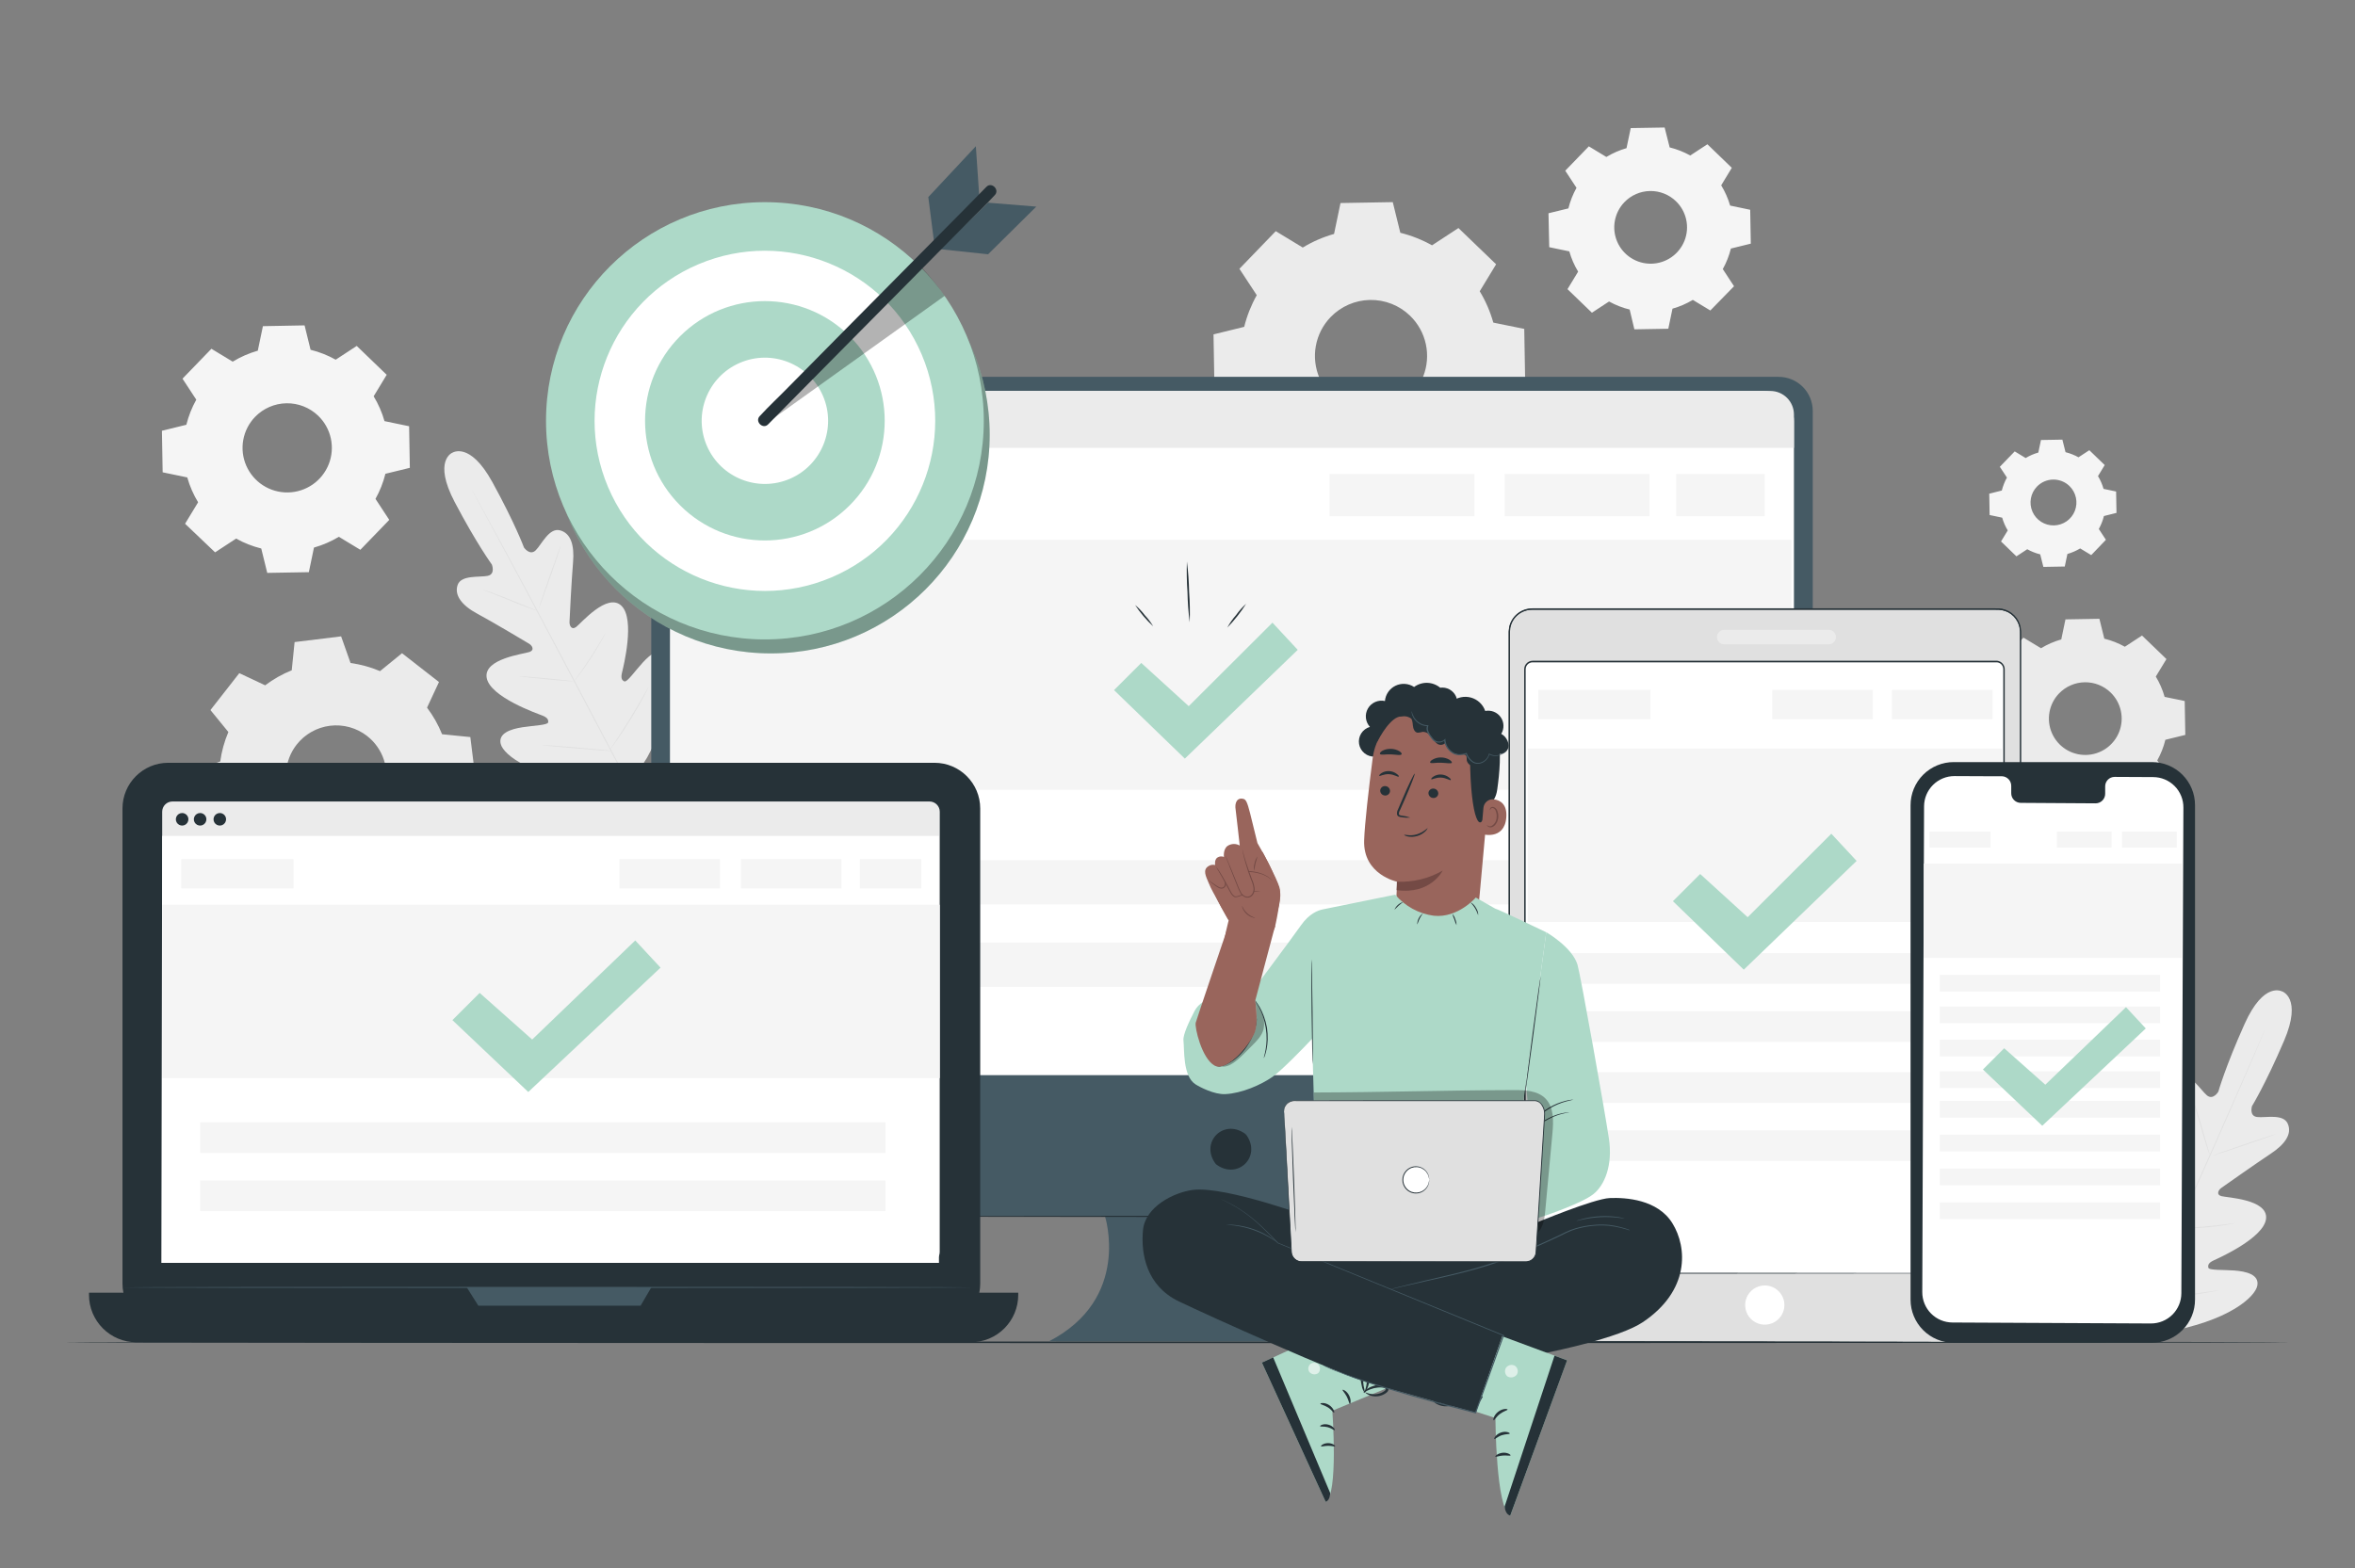 <svg width="533" height="355" viewBox="0 0 533 355" fill="none" xmlns="http://www.w3.org/2000/svg">
<rect x="0" y="0" width="533" height="355" fill="#808080" stroke="none"/>
<path d="M516.512 224.466C516.512 224.466 512.398 222.038 508.02 231.794C503.642 241.549 502.072 247.13 502.072 247.13C502.072 247.13 500.885 249.182 499.449 247.946C498.014 246.711 495.953 243.111 493.657 243.892C491.362 244.673 490.616 247.442 491.27 251.368C491.923 255.295 493.053 263.985 493.153 264.766C493.252 265.547 492.861 266.697 491.731 266.016C490.602 265.334 484.085 258.752 481.15 262.033C478.215 265.313 481.86 275.984 482.216 277.156C482.571 278.327 482.386 278.845 481.832 279.172C481.278 279.499 479.295 277.077 477.362 275.281C475.429 273.485 472.863 271.731 471.328 273.776C469.793 275.821 469.672 283.957 478.058 296.759L482.322 302.439L489.429 301.686C504.538 299.166 510.443 293.549 510.898 291.036C511.353 288.523 508.333 287.827 505.703 287.628C503.074 287.429 499.94 287.628 499.805 286.982C499.67 286.336 499.911 285.853 501.027 285.335C502.143 284.816 512.455 280.244 512.874 275.863C513.293 271.483 504.026 271.142 502.768 270.794C501.51 270.446 502.1 269.374 502.768 268.912C503.436 268.451 510.585 263.396 513.897 261.209C517.209 259.022 518.801 256.679 517.777 254.379C516.754 252.078 512.746 253.101 510.863 252.881C508.979 252.661 509.69 250.403 509.69 250.403C509.69 250.403 512.732 245.468 516.939 235.635C521.146 225.801 516.441 224.417 516.441 224.417" fill="#EBEBEB"/>
<path d="M481.278 303.766C484.39 296.56 490.147 283.837 495.029 272.888C499.911 261.94 504.317 252.036 507.466 244.843L511.19 236.323C511.63 235.329 511.971 234.548 512.206 234.009L512.476 233.405L512.575 233.207L512.497 233.42C512.433 233.562 512.355 233.767 512.248 234.023C512.021 234.57 511.694 235.351 511.268 236.359C510.422 238.382 509.171 241.329 507.608 244.879C504.495 252.093 500.11 262.018 495.228 272.959C490.346 283.901 484.568 296.617 481.42 303.809" fill="#E0E0E0"/>
<path d="M496.337 249.047C496.421 249.198 496.49 249.357 496.543 249.522C496.656 249.828 496.82 250.282 497.005 250.836C497.381 251.958 497.865 253.513 498.369 255.245C498.874 256.977 499.3 258.497 499.634 259.675L500.032 261.017C500.092 261.177 500.133 261.344 500.153 261.514C500.068 261.366 499.999 261.209 499.947 261.046C499.833 260.733 499.67 260.286 499.485 259.725C499.123 258.596 498.661 257.034 498.156 255.309C497.651 253.584 497.204 252.064 496.855 250.886C496.699 250.353 496.564 249.906 496.458 249.551C496.398 249.388 496.357 249.219 496.337 249.047Z" fill="#E0E0E0"/>
<path d="M500.814 261.607C500.814 261.55 503.962 260.414 507.921 259.072C511.879 257.73 515.027 256.686 515.07 256.743C515.112 256.8 511.922 257.936 507.963 259.278C504.005 260.62 500.835 261.663 500.814 261.607Z" fill="#E0E0E0"/>
<path d="M492.556 278.079C492.729 278.041 492.905 278.025 493.082 278.029L494.503 277.965C495.711 277.908 497.346 277.823 499.201 277.66C501.055 277.496 502.683 277.298 503.877 277.141L505.298 276.964C505.471 276.931 505.648 276.916 505.824 276.921C505.658 276.98 505.487 277.023 505.312 277.049C504.985 277.113 504.502 277.205 503.891 277.298C502.704 277.496 501.048 277.717 499.215 277.88C497.381 278.043 495.711 278.1 494.503 278.121C493.899 278.121 493.409 278.121 493.082 278.121C492.905 278.126 492.729 278.112 492.556 278.079Z" fill="#E0E0E0"/>
<path d="M486.004 267.606C486.117 267.723 486.217 267.851 486.302 267.99L487.048 269.083C487.667 270.006 488.512 271.291 489.429 272.718C490.346 274.145 491.17 275.452 491.753 276.396C492.023 276.843 492.25 277.22 492.464 277.525C492.555 277.657 492.629 277.8 492.684 277.951C492.571 277.834 492.471 277.705 492.385 277.568L491.675 276.481C491.056 275.558 490.211 274.266 489.294 272.839C488.377 271.412 487.553 270.112 486.963 269.168C486.7 268.721 486.465 268.345 486.252 268.039C486.155 267.904 486.071 267.759 486.004 267.606Z" fill="#E0E0E0"/>
<path d="M476.857 281.224C476.996 281.379 477.122 281.545 477.234 281.721L478.186 283.141C478.989 284.319 480.084 285.981 481.278 287.777C482.472 289.573 483.545 291.256 484.312 292.456L485.215 293.876C485.332 294.046 485.432 294.226 485.513 294.416C485.378 294.259 485.255 294.093 485.144 293.919C484.888 293.557 484.568 293.088 484.184 292.499C483.381 291.32 482.287 289.659 481.093 287.862C479.899 286.066 478.826 284.383 478.058 283.183L477.163 281.763C477.042 281.595 476.94 281.414 476.857 281.224Z" fill="#E0E0E0"/>
<path d="M485.385 294.025C485.619 293.975 485.857 293.947 486.096 293.94L487.901 293.791C489.422 293.663 491.525 293.486 493.842 293.216C496.159 292.946 498.248 292.655 499.762 292.428L501.553 292.165C501.771 292.125 501.992 292.101 502.214 292.094C502.003 292.164 501.787 292.217 501.567 292.25C501.148 292.335 500.537 292.456 499.783 292.584C498.277 292.847 496.187 293.166 493.864 293.436C491.54 293.706 489.436 293.862 487.908 293.947C487.148 293.99 486.529 294.018 486.096 294.025C485.86 294.055 485.621 294.055 485.385 294.025Z" fill="#E0E0E0"/>
<path d="M102.393 102.481C102.393 102.481 97.937 104.214 102.919 113.678C107.901 123.142 111.319 127.8 111.319 127.8C111.319 127.8 112.207 130.001 110.352 130.37C108.497 130.739 104.383 130.129 103.58 132.415C102.777 134.701 104.468 137.03 108.021 138.933C111.575 140.836 119.058 145.323 119.733 145.72C120.408 146.118 121.076 147.14 119.847 147.595C118.617 148.049 109.379 149.1 110.153 153.459C110.928 157.819 121.567 161.525 122.718 161.979C123.869 162.434 124.139 162.895 124.068 163.527C123.997 164.159 120.849 164.237 118.241 164.642C115.633 165.047 112.683 165.984 113.337 168.455C113.991 170.925 120.33 176.037 135.588 177.351L142.695 177.493L146.49 171.451C153.824 158.018 153.049 149.909 151.358 148.021C149.666 146.132 147.25 148.056 145.466 150.002C143.683 151.947 141.913 154.517 141.316 154.262C140.719 154.006 140.492 153.481 140.776 152.281C141.06 151.081 143.825 140.161 140.627 137.122C137.429 134.084 131.452 141.169 130.393 141.943C129.334 142.717 128.865 141.588 128.894 140.807C128.922 140.026 129.356 131.279 129.697 127.317C130.038 123.355 129.157 120.672 126.719 120.054C124.281 119.436 122.604 123.213 121.268 124.562C119.932 125.911 118.589 123.952 118.589 123.952C118.589 123.952 116.585 118.513 111.433 109.141C106.28 99.769 102.336 102.524 102.336 102.524" fill="#EBEBEB"/>
<path d="M143.086 179.133C139.333 172.232 132.866 159.856 127.259 149.263C121.652 138.67 116.599 129.085 112.854 122.17L108.441 113.983L107.24 111.754L106.934 111.172C106.863 111.037 106.834 110.966 106.834 110.966L106.955 111.158L107.282 111.733L108.512 113.941C109.585 115.858 111.113 118.641 112.989 122.092C116.741 128.993 121.851 138.571 127.451 149.157C133.051 159.743 139.532 172.139 143.228 179.055" fill="#E0E0E0"/>
<path d="M109.293 133.516C109.464 133.537 109.631 133.58 109.791 133.643L111.12 134.091C112.228 134.488 113.756 135.071 115.426 135.745L119.69 137.477L120.991 137.996C121.153 138.053 121.31 138.124 121.46 138.209C121.29 138.183 121.124 138.14 120.962 138.081C120.643 137.982 120.188 137.825 119.634 137.627C118.525 137.222 117.011 136.618 115.37 135.944L111.106 134.24L109.805 133.729C109.627 133.676 109.456 133.604 109.293 133.516Z" fill="#E0E0E0"/>
<path d="M121.943 137.74C121.886 137.74 122.952 134.531 124.324 130.64C125.696 126.749 126.847 123.54 126.904 123.575C126.961 123.611 125.902 126.792 124.53 130.675C123.158 134.559 122 137.74 121.943 137.74Z" fill="#E0E0E0"/>
<path d="M129.818 154.404C129.901 154.25 129.996 154.103 130.102 153.964L130.933 152.799C131.644 151.819 132.589 150.463 133.591 148.923C134.593 147.382 135.46 145.962 136.071 144.932C136.363 144.443 136.604 144.031 136.782 143.704C136.864 143.55 136.962 143.405 137.073 143.271C137.02 143.437 136.949 143.597 136.86 143.747C136.704 144.052 136.476 144.457 136.15 145.011C135.567 146.061 134.728 147.503 133.719 149.043C132.71 150.584 131.729 151.933 131.004 152.891C130.635 153.374 130.329 153.758 130.116 154.013C130.032 154.155 129.932 154.286 129.818 154.404Z" fill="#E0E0E0"/>
<path d="M117.53 153.09C117.693 153.072 117.857 153.072 118.02 153.09L119.335 153.183C120.444 153.268 121.979 153.396 123.67 153.559C125.362 153.722 126.897 153.871 127.998 153.999L129.313 154.155C129.474 154.167 129.634 154.196 129.789 154.24C129.628 154.259 129.466 154.259 129.306 154.24L127.984 154.148C126.875 154.07 125.34 153.935 123.649 153.779C121.957 153.623 120.43 153.459 119.321 153.339L118.013 153.175C117.849 153.168 117.687 153.14 117.53 153.09Z" fill="#E0E0E0"/>
<path d="M122.611 168.675C122.819 168.658 123.029 168.658 123.237 168.675L124.921 168.781C126.342 168.881 128.311 169.03 130.486 169.214C132.66 169.399 134.622 169.576 136.043 169.718L137.72 169.896C137.929 169.907 138.136 169.938 138.338 169.988C138.13 170.008 137.921 170.008 137.713 169.988L136.029 169.882C134.607 169.782 132.639 169.626 130.464 169.441C128.29 169.257 126.328 169.079 124.914 168.944L123.23 168.767C123.021 168.754 122.814 168.723 122.611 168.675Z" fill="#E0E0E0"/>
<path d="M137.969 169.867C138.068 169.668 138.184 169.478 138.317 169.299L139.312 167.787C140.15 166.509 141.309 164.748 142.524 162.76C143.739 160.772 144.805 158.948 145.559 157.62C145.928 156.988 146.227 156.456 146.461 156.051C146.561 155.854 146.677 155.667 146.809 155.49C146.735 155.699 146.642 155.901 146.532 156.093C146.348 156.477 146.063 157.024 145.701 157.698C144.99 159.047 143.938 160.886 142.716 162.874C141.494 164.862 140.314 166.623 139.44 167.844C138.999 168.476 138.644 168.973 138.388 169.321C138.266 169.516 138.125 169.699 137.969 169.867Z" fill="#E0E0E0"/>
<path d="M60.009 155.149C61.855 153.753 63.879 152.61 66.028 151.748L66.675 145.358L77.207 144.066L79.339 150.094C81.635 150.411 83.878 151.029 86.012 151.933L90.987 147.879L99.351 154.404L96.651 160.204C98.048 162.051 99.193 164.076 100.055 166.225L106.451 166.864L107.751 177.386L101.718 179.559C101.402 181.851 100.783 184.09 99.877 186.219L103.928 191.189L97.361 199.51L91.555 196.777C89.712 198.179 87.687 199.325 85.536 200.185L84.896 206.575L74.364 207.874L72.189 201.839C69.896 201.524 67.654 200.905 65.523 200L60.549 204.054L52.177 197.529L54.913 191.736C53.511 189.893 52.364 187.87 51.502 185.722L45.106 185.076L43.805 174.554L49.846 172.388C50.162 170.094 50.781 167.852 51.687 165.721L47.629 160.751L54.16 152.394L59.959 155.121L60.009 155.149ZM67.115 168.604C65.736 170.376 64.913 172.518 64.751 174.757C64.588 176.997 65.094 179.234 66.204 181.186C67.314 183.139 68.978 184.719 70.986 185.727C72.994 186.736 75.256 187.127 77.487 186.851C79.717 186.576 81.816 185.646 83.518 184.18C85.22 182.713 86.448 180.776 87.049 178.612C87.649 176.448 87.595 174.155 86.891 172.023C86.188 169.89 84.868 168.014 83.098 166.63C81.92 165.709 80.571 165.029 79.13 164.63C77.688 164.231 76.181 164.119 74.697 164.303C73.212 164.486 71.778 164.96 70.477 165.699C69.176 166.437 68.034 167.424 67.115 168.604Z" fill="#EBEBEB"/>
<path d="M363.563 35.536C364.989 34.672 366.523 34.001 368.125 33.541L369.078 28.997L376.753 28.869L377.89 33.37C379.516 33.772 381.081 34.388 382.545 35.202L386.432 32.66L391.954 37.992L389.552 41.954C390.427 43.387 391.108 44.929 391.577 46.541L396.118 47.492L396.253 55.16L391.748 56.268C391.346 57.892 390.729 59.456 389.914 60.918L392.458 64.802L387.093 70.29L383.127 67.89C381.691 68.755 380.144 69.424 378.529 69.878L377.584 74.422L369.902 74.557L368.836 70.077C367.207 69.681 365.639 69.067 364.174 68.252L360.294 70.794L354.765 65.462L357.174 61.493C356.305 60.061 355.633 58.518 355.177 56.907L350.636 55.962L350.465 48.28L354.971 47.18C355.373 45.553 355.989 43.986 356.804 42.522L354.26 38.645L359.597 33.129L363.563 35.536ZM367.656 45.76C366.526 46.931 365.769 48.411 365.48 50.012C365.192 51.613 365.385 53.264 366.035 54.756C366.685 56.248 367.764 57.513 369.134 58.393C370.504 59.273 372.104 59.727 373.732 59.698C375.361 59.669 376.944 59.159 378.282 58.231C379.62 57.304 380.653 56.001 381.25 54.487C381.847 52.973 381.981 51.317 381.636 49.727C381.291 48.137 380.482 46.684 379.311 45.554C378.533 44.802 377.614 44.211 376.606 43.814C375.599 43.418 374.523 43.224 373.441 43.243C372.358 43.262 371.29 43.494 370.298 43.926C369.305 44.358 368.408 44.981 367.656 45.76Z" fill="#F5F5F5"/>
<path d="M458.437 103.71C459.341 103.164 460.313 102.741 461.329 102.453L461.926 99.613L466.773 99.528L467.484 102.368C468.508 102.625 469.495 103.014 470.419 103.525L472.871 101.921L476.353 105.286L474.832 107.785C475.379 108.688 475.802 109.66 476.09 110.675L478.932 111.271L479.018 116.113L476.175 116.823C475.919 117.847 475.529 118.833 475.017 119.756L476.623 122.205L473.304 125.67L470.802 124.158C469.896 124.698 468.924 125.12 467.91 125.414L467.313 128.254L462.466 128.34L461.756 125.5C460.73 125.247 459.743 124.858 458.821 124.342L456.369 125.947L452.887 122.582L454.407 120.082C453.86 119.18 453.436 118.208 453.15 117.193L450.307 116.596L450.222 111.761L453.064 111.051C453.322 110.028 453.711 109.042 454.223 108.119L452.617 105.676L455.985 102.19L458.487 103.71H458.437ZM461.017 110.157C460.304 110.896 459.827 111.829 459.645 112.84C459.463 113.85 459.586 114.891 459.996 115.832C460.407 116.773 461.088 117.571 461.952 118.125C462.817 118.679 463.827 118.965 464.854 118.946C465.881 118.927 466.879 118.605 467.723 118.019C468.566 117.433 469.217 116.611 469.593 115.656C469.969 114.7 470.053 113.655 469.834 112.653C469.616 111.65 469.104 110.734 468.365 110.022C467.874 109.548 467.294 109.176 466.659 108.927C466.023 108.677 465.345 108.555 464.663 108.568C463.98 108.58 463.307 108.727 462.681 109C462.056 109.272 461.49 109.665 461.017 110.157Z" fill="#F5F5F5"/>
<path d="M52.717 81.842C54.476 80.779 56.369 79.955 58.346 79.392L59.504 73.84L68.935 73.663L70.292 79.186C72.279 79.678 74.191 80.433 75.977 81.43L80.739 78.313L87.519 84.852L84.569 89.716C85.636 91.471 86.461 93.363 87.021 95.339L92.593 96.496L92.756 105.911L87.227 107.26C86.735 109.245 85.98 111.155 84.981 112.94L88.101 117.697L81.556 124.47L76.695 121.524C74.933 122.583 73.038 123.405 71.059 123.966L69.901 129.532L60.485 129.696L59.127 124.172C57.14 123.682 55.228 122.928 53.442 121.928L48.681 125.045L41.887 118.57L44.836 113.714C43.77 111.955 42.945 110.061 42.384 108.083L36.812 106.926L36.649 97.519L42.178 96.162C42.671 94.178 43.426 92.268 44.424 90.483L41.304 85.725L47.849 78.959L52.717 81.906V81.842ZM57.734 94.373C56.345 95.809 55.414 97.625 55.057 99.59C54.701 101.555 54.936 103.582 55.733 105.413C56.529 107.245 57.852 108.8 59.533 109.88C61.214 110.961 63.178 111.519 65.177 111.484C67.176 111.449 69.119 110.823 70.762 109.685C72.404 108.546 73.672 106.947 74.404 105.089C75.137 103.23 75.301 101.197 74.876 99.245C74.452 97.294 73.457 95.512 72.019 94.125C70.09 92.268 67.503 91.251 64.825 91.298C62.147 91.344 59.597 92.451 57.734 94.373Z" fill="#F5F5F5"/>
<path d="M461.933 146.75C463.369 145.886 464.913 145.215 466.524 144.755L467.469 140.218L475.152 140.083L476.26 144.584C477.886 144.986 479.452 145.602 480.915 146.416L484.795 143.874L490.324 149.207L487.915 153.168C488.786 154.602 489.458 156.147 489.912 157.762L494.461 158.706L494.596 166.374L490.083 167.482C489.686 169.11 489.069 170.677 488.249 172.14L490.793 176.016L485.463 181.533L481.491 179.133C480.055 179.997 478.512 180.668 476.9 181.128L475.955 185.665L468.272 185.8L467.171 181.299C465.543 180.897 463.975 180.281 462.509 179.467L458.629 182.009L453.1 176.676L455.509 172.715C454.641 171.279 453.969 169.734 453.512 168.121L448.964 167.177L448.829 159.509L453.341 158.401C453.745 156.775 454.361 155.209 455.175 153.743L452.631 149.867L457.968 144.35L461.933 146.75ZM466.027 156.974C464.897 158.145 464.139 159.625 463.851 161.227C463.562 162.828 463.755 164.479 464.406 165.97C465.056 167.462 466.134 168.728 467.504 169.607C468.874 170.487 470.474 170.941 472.103 170.912C473.731 170.883 475.314 170.373 476.652 169.446C477.99 168.518 479.023 167.215 479.62 165.701C480.217 164.188 480.352 162.531 480.007 160.941C479.662 159.351 478.853 157.899 477.682 156.768C476.904 156.016 475.985 155.426 474.979 155.029C473.972 154.633 472.897 154.438 471.815 154.458C470.733 154.477 469.666 154.709 468.674 155.141C467.682 155.572 466.785 156.195 466.034 156.974H466.027Z" fill="#EBEBEB"/>
<path d="M294.863 56.033C297.071 54.697 299.45 53.663 301.934 52.959L303.391 45.965L315.223 45.76L316.929 52.696C319.437 53.321 321.851 54.276 324.107 55.536L330.083 51.624L338.611 59.832L334.902 65.938C336.243 68.155 337.278 70.543 337.979 73.038L344.979 74.458L345.185 86.279L338.242 87.976C337.619 90.483 336.663 92.894 335.399 95.147L339.315 101.125L331.1 109.645L324.981 105.946C322.772 107.28 320.394 108.312 317.91 109.013L316.453 116.014L304.62 116.22L302.922 109.276C300.413 108.654 297.999 107.699 295.744 106.436L289.76 110.348L281.232 102.141L284.935 96.035C283.599 93.814 282.564 91.427 281.858 88.935L274.857 87.515L274.651 75.7L281.595 73.996C282.218 71.49 283.174 69.078 284.437 66.825L280.514 60.854L288.737 52.334L294.849 56.04L294.863 56.033ZM301.166 71.774C299.423 73.578 298.254 75.858 297.808 78.326C297.362 80.794 297.658 83.338 298.659 85.638C299.66 87.938 301.321 89.889 303.432 91.246C305.543 92.602 308.01 93.303 310.519 93.26C313.029 93.216 315.469 92.43 317.532 91C319.595 89.571 321.187 87.563 322.107 85.23C323.027 82.897 323.234 80.344 322.702 77.893C322.17 75.442 320.923 73.204 319.118 71.462C316.695 69.126 313.444 67.847 310.077 67.905C306.711 67.964 303.506 69.355 301.166 71.774Z" fill="#EBEBEB"/>
<path d="M518.453 303.88C518.453 303.979 405.599 304.065 266.422 304.065C127.245 304.065 14.37 303.979 14.37 303.88C14.37 303.781 127.195 303.695 266.422 303.695C405.648 303.695 518.453 303.773 518.453 303.88Z" fill="#263238"/>
<path d="M402.55 85.314H155.124C153.079 85.312 151.116 86.121 149.667 87.564C148.219 89.007 147.403 90.966 147.399 93.01V267.627C147.398 268.641 147.598 269.645 147.986 270.582C148.373 271.519 148.942 272.37 149.66 273.087C150.377 273.803 151.229 274.372 152.167 274.759C153.105 275.147 154.11 275.346 155.124 275.345H250.084C250.084 275.345 256.124 294.011 237.398 303.667H326.196C326.196 303.667 305.054 296.425 310.49 275.345H402.55C404.591 275.345 406.55 274.538 407.997 273.1C409.445 271.661 410.264 269.709 410.275 267.67V93.01C410.269 90.967 409.453 89.009 408.005 87.566C406.557 86.124 404.595 85.314 402.55 85.314Z" fill="#455A64"/>
<path d="M282.135 257.02C285.496 261.827 280.23 267.088 275.419 263.729C275.257 263.615 275.118 263.474 275.007 263.31C271.652 258.511 276.911 253.25 281.723 256.608C281.882 256.721 282.021 256.86 282.135 257.02Z" fill="#263238"/>
<path d="M158.55 88.508H399.125C400.03 88.508 400.926 88.687 401.763 89.033C402.599 89.379 403.359 89.886 403.999 90.526C404.639 91.165 405.147 91.924 405.493 92.76C405.84 93.596 406.018 94.491 406.018 95.395V243.402H151.656V95.395C151.656 94.491 151.835 93.596 152.181 92.76C152.527 91.924 153.035 91.165 153.675 90.526C154.315 89.886 155.075 89.379 155.912 89.033C156.748 88.687 157.644 88.508 158.55 88.508Z" fill="white"/>
<path d="M158.166 88.508H400.674C402.091 88.508 403.451 89.071 404.453 90.072C405.455 91.074 406.018 92.432 406.018 93.848V101.381H151.656V94.991C151.66 93.269 152.348 91.619 153.568 90.404C154.789 89.188 156.443 88.507 158.166 88.508Z" fill="#EBEBEB"/>
<path d="M159.758 97C160.743 97 161.542 96.202 161.542 95.218C161.542 94.234 160.743 93.436 159.758 93.436C158.773 93.436 157.974 94.234 157.974 95.218C157.974 96.202 158.773 97 159.758 97Z" fill="#E0E0E0"/>
<path d="M165.088 97C166.073 97 166.872 96.202 166.872 95.218C166.872 94.234 166.073 93.436 165.088 93.436C164.103 93.436 163.304 94.234 163.304 95.218C163.304 96.202 164.103 97 165.088 97Z" fill="#E0E0E0"/>
<path d="M170.148 97C171.133 97 171.932 96.202 171.932 95.218C171.932 94.234 171.133 93.436 170.148 93.436C169.163 93.436 168.364 94.234 168.364 95.218C168.364 96.202 169.163 97 170.148 97Z" fill="#E0E0E0"/>
<path d="M358.318 275.373C358.318 275.452 323.105 275.523 279.683 275.523C236.261 275.523 201.041 275.452 201.041 275.373C201.041 275.295 236.247 275.224 279.683 275.224C323.119 275.224 358.318 275.288 358.318 275.373Z" fill="#263238"/>
<path d="M405.435 122.212H151.742V178.792H405.435V122.212Z" fill="#F5F5F5"/>
<path d="M194.588 107.309H157.974V116.88H194.588V107.309Z" fill="#F5F5F5"/>
<path d="M399.416 107.309H379.368V116.88H399.416V107.309Z" fill="#F5F5F5"/>
<path d="M373.342 107.309H340.537V116.88H373.342V107.309Z" fill="#F5F5F5"/>
<path d="M333.715 107.309H300.911V116.88H333.715V107.309Z" fill="#F5F5F5"/>
<path d="M387.683 194.731H164.093V204.757H387.683V194.731Z" fill="#F5F5F5"/>
<path d="M387.683 213.39H164.093V223.416H387.683V213.39Z" fill="#F5F5F5"/>
<path d="M252.137 156.235L258.299 150.08L269.044 159.864L287.991 140.963L293.711 147.119L268.163 171.742L252.137 156.235Z" fill="#ADD9C8"/>
<path d="M260.999 141.794C259.443 140.353 258.066 138.73 256.899 136.959C257.714 137.64 258.449 138.411 259.088 139.259C259.816 140.032 260.457 140.882 260.999 141.794Z" fill="#263238"/>
<path d="M269.264 140.899C268.972 138.617 268.803 136.32 268.76 134.02C268.597 131.725 268.554 129.424 268.632 127.125C268.921 129.408 269.087 131.705 269.129 134.005C269.297 136.299 269.342 138.601 269.264 140.899Z" fill="#263238"/>
<path d="M282.035 136.682C280.808 138.625 279.379 140.434 277.771 142.078C278.328 141.061 278.996 140.109 279.761 139.238C280.428 138.309 281.19 137.453 282.035 136.682Z" fill="#263238"/>
<path d="M452.105 137.903H346.734C343.881 137.903 341.568 140.214 341.568 143.065V298.626C341.568 301.477 343.881 303.788 346.734 303.788H452.105C454.958 303.788 457.271 301.477 457.271 298.626V143.065C457.271 140.214 454.958 137.903 452.105 137.903Z" fill="#E0E0E0"/>
<path d="M452.105 303.788H452.467C452.822 303.764 453.172 303.7 453.512 303.596C454.183 303.402 454.808 303.073 455.348 302.63C455.888 302.187 456.332 301.639 456.653 301.019C456.874 300.586 457.034 300.125 457.129 299.649C457.215 299.116 457.246 298.576 457.222 298.037C457.222 296.894 457.222 295.651 457.222 294.302C457.222 291.604 457.222 288.487 457.222 284.987C457.222 270.965 457.186 250.68 457.158 225.61C457.158 213.078 457.158 199.34 457.158 184.614C457.158 177.245 457.158 169.631 457.158 161.774C457.158 157.845 457.158 153.862 457.158 149.824V143.704C457.178 143.201 457.152 142.697 457.079 142.199C456.997 141.704 456.836 141.224 456.603 140.779C456.147 139.878 455.428 139.135 454.542 138.649C454.096 138.413 453.617 138.243 453.121 138.145C452.616 138.061 452.104 138.028 451.593 138.045H346.748C345.585 138.051 344.459 138.455 343.558 139.189C342.667 139.932 342.062 140.961 341.845 142.1C341.756 142.675 341.725 143.258 341.752 143.839V190.749C341.752 208.783 341.752 226.185 341.752 242.756C341.752 259.328 341.752 275.083 341.752 289.822C341.752 291.661 341.752 293.486 341.752 295.296V298.001C341.694 298.875 341.833 299.751 342.158 300.564C342.5 301.354 343.039 302.042 343.723 302.564C344.407 303.086 345.214 303.424 346.066 303.546C346.493 303.598 346.923 303.617 347.353 303.603H351.233H370.925L430.351 303.66L446.505 303.696L430.351 303.731L370.925 303.788H351.233H347.353C346.911 303.804 346.469 303.785 346.031 303.731C345.128 303.605 344.274 303.249 343.548 302.699C342.823 302.148 342.251 301.42 341.887 300.586C341.547 299.734 341.399 298.817 341.454 297.902V289.865C341.454 275.125 341.454 259.37 341.454 242.799C341.454 226.227 341.454 208.825 341.454 190.791C341.454 181.774 341.454 172.603 341.454 163.279V143.882C341.424 143.276 341.457 142.67 341.553 142.071C341.784 140.845 342.437 139.739 343.399 138.944C344.361 138.149 345.571 137.716 346.82 137.719H451.55C452.083 137.703 452.616 137.736 453.142 137.818C453.667 137.931 454.174 138.115 454.649 138.365C455.592 138.882 456.359 139.668 456.852 140.623C457.095 141.096 457.263 141.604 457.35 142.128C457.427 142.645 457.455 143.168 457.435 143.69V161.731C457.435 169.579 457.435 177.192 457.435 184.572C457.435 199.304 457.435 213.036 457.435 225.567C457.435 250.637 457.392 270.922 457.378 284.944C457.378 288.445 457.378 291.562 457.378 294.26C457.378 295.609 457.378 296.851 457.378 297.994C457.397 298.538 457.362 299.083 457.271 299.62C457.086 300.558 456.644 301.425 455.994 302.126C455.344 302.827 454.512 303.333 453.59 303.589C453.244 303.686 452.89 303.745 452.531 303.767L452.105 303.788Z" fill="#263238"/>
<path d="M452.105 303.788H452.467C452.588 303.788 452.73 303.788 452.908 303.731C453.112 303.701 453.314 303.656 453.512 303.596C454.185 303.405 454.812 303.077 455.354 302.634C455.896 302.191 456.34 301.641 456.66 301.019C456.886 300.587 457.048 300.126 457.143 299.648C457.228 299.113 457.261 298.571 457.243 298.03C457.243 296.894 457.243 295.644 457.243 294.295C457.243 291.597 457.243 288.492 457.243 284.98C457.243 270.957 457.243 250.673 457.243 225.603C457.243 213.071 457.243 199.333 457.243 184.607C457.243 177.237 457.243 169.624 457.243 161.766V143.704C457.261 143.198 457.233 142.692 457.158 142.192C457.075 141.696 456.914 141.217 456.681 140.772C456.211 139.873 455.487 139.133 454.599 138.642C454.15 138.409 453.672 138.237 453.178 138.131C452.671 138.047 452.157 138.014 451.643 138.031H346.748C345.57 138.03 344.428 138.44 343.52 139.191C342.611 139.941 341.994 140.985 341.774 142.142C341.689 142.723 341.658 143.31 341.681 143.896V190.805C341.681 208.839 341.681 226.242 341.681 242.813C341.681 259.384 341.681 275.139 341.681 289.879C341.681 291.72 341.681 293.545 341.681 295.353V298.058C341.67 298.502 341.692 298.945 341.745 299.386C341.808 299.818 341.925 300.24 342.094 300.642C342.439 301.44 342.984 302.136 343.676 302.663C344.368 303.19 345.183 303.531 346.045 303.653C346.474 303.704 346.906 303.723 347.338 303.71H370.911L430.337 303.752L370.911 303.795H347.317C346.878 303.808 346.439 303.789 346.002 303.738C345.109 303.612 344.263 303.259 343.546 302.713C342.828 302.168 342.262 301.447 341.902 300.621C341.724 300.203 341.602 299.764 341.539 299.315C341.479 298.865 341.458 298.412 341.475 297.959V289.865C341.475 275.125 341.475 259.377 341.475 242.799C341.475 226.22 341.475 208.825 341.475 190.791V143.882C341.446 143.281 341.477 142.679 341.568 142.085C341.797 140.875 342.442 139.783 343.392 138.999C344.342 138.214 345.537 137.787 346.77 137.79H451.55C452.078 137.773 452.607 137.807 453.128 137.889C453.648 138.001 454.15 138.182 454.621 138.429C455.551 138.94 456.308 139.716 456.795 140.658C457.035 141.125 457.202 141.625 457.293 142.142C457.37 142.656 457.399 143.177 457.378 143.697C457.378 145.742 457.378 147.772 457.378 149.789V161.738C457.378 169.586 457.378 177.199 457.378 184.579C457.378 199.311 457.378 213.043 457.378 225.574C457.378 250.644 457.378 270.929 457.378 284.951C457.378 288.459 457.378 291.564 457.378 294.267C457.378 295.616 457.378 296.865 457.378 298.001C457.397 298.545 457.362 299.09 457.271 299.627C457.011 300.922 456.266 302.07 455.189 302.836C454.705 303.176 454.167 303.431 453.597 303.589C453.397 303.65 453.193 303.695 452.986 303.724C452.841 303.75 452.693 303.764 452.545 303.766L452.105 303.788Z" fill="#263238"/>
<path d="M403.858 295.452C403.858 296.33 403.597 297.188 403.109 297.918C402.621 298.647 401.927 299.216 401.116 299.552C400.304 299.888 399.411 299.976 398.549 299.805C397.688 299.633 396.896 299.211 396.275 298.59C395.654 297.97 395.231 297.179 395.06 296.318C394.888 295.457 394.976 294.565 395.312 293.754C395.649 292.943 396.218 292.25 396.948 291.763C397.679 291.275 398.537 291.015 399.416 291.015C400.594 291.015 401.724 291.482 402.557 292.315C403.39 293.147 403.858 294.275 403.858 295.452Z" fill="white"/>
<path d="M413.871 145.877H390.241C390.025 145.877 389.811 145.834 389.611 145.751C389.412 145.668 389.23 145.547 389.078 145.394C388.925 145.241 388.805 145.059 388.723 144.859C388.64 144.659 388.599 144.445 388.6 144.229C388.599 144.013 388.64 143.799 388.723 143.6C388.805 143.4 388.925 143.218 389.078 143.065C389.23 142.912 389.412 142.791 389.611 142.708C389.811 142.625 390.025 142.582 390.241 142.582H413.871C414.087 142.582 414.302 142.625 414.502 142.708C414.702 142.79 414.884 142.912 415.037 143.065C415.19 143.218 415.311 143.399 415.394 143.599C415.477 143.799 415.52 144.013 415.52 144.229C415.52 144.446 415.477 144.66 415.394 144.86C415.311 145.06 415.19 145.241 415.037 145.394C414.884 145.547 414.702 145.669 414.502 145.751C414.302 145.834 414.087 145.877 413.871 145.877Z" fill="#EBEBEB"/>
<path d="M451.792 149.739H346.841C345.887 149.739 345.114 150.511 345.114 151.464V286.549C345.114 287.502 345.887 288.274 346.841 288.274H451.792C452.746 288.274 453.519 287.502 453.519 286.549V151.464C453.519 150.511 452.746 149.739 451.792 149.739Z" fill="white"/>
<path d="M451.792 288.26C451.792 288.26 451.899 288.26 452.105 288.218C452.414 288.154 452.701 288.01 452.936 287.799C453.126 287.624 453.274 287.409 453.37 287.169C453.466 286.93 453.507 286.672 453.491 286.414C453.491 285.797 453.491 285.072 453.491 284.284C453.491 281.011 453.491 276.19 453.455 269.992C453.455 257.567 453.455 239.604 453.398 217.409C453.398 206.305 453.398 194.15 453.398 181.1C453.398 174.568 453.398 167.825 453.398 160.872V151.642C453.427 151.23 453.3 150.822 453.043 150.499C452.781 150.184 452.406 149.985 451.998 149.945C451.579 149.945 451.11 149.945 450.662 149.945H442.44H346.855C346.618 149.944 346.384 149.997 346.171 150.101C345.958 150.204 345.771 150.355 345.626 150.542C345.482 150.73 345.382 150.948 345.334 151.181C345.3 151.43 345.288 151.682 345.299 151.933V198.218C345.299 214.193 345.299 229.6 345.299 244.276C345.299 258.951 345.299 272.903 345.299 285.96V286.57C345.301 286.849 345.377 287.122 345.518 287.362C345.659 287.603 345.86 287.802 346.102 287.941C346.442 288.113 346.825 288.182 347.203 288.14H379.894L432.526 288.196H446.832H450.556H451.821L450.563 288.26H446.839L432.533 288.296L379.901 288.353H362.461H347.175C346.744 288.391 346.31 288.307 345.924 288.111C345.535 287.894 345.237 287.543 345.085 287.124C345.007 286.918 344.966 286.699 344.965 286.478V285.868C344.965 272.811 344.965 258.888 344.965 244.183C344.965 229.479 344.965 214.101 344.965 198.126V173.83C344.965 169.702 344.965 165.549 344.965 161.369V151.94C344.955 151.665 344.969 151.389 345.007 151.117C345.065 150.829 345.189 150.559 345.37 150.329C345.549 150.096 345.779 149.908 346.043 149.778C346.307 149.649 346.597 149.582 346.891 149.583H442.475H450.655C451.117 149.583 451.543 149.583 452.027 149.583C452.274 149.612 452.513 149.69 452.73 149.812C452.947 149.934 453.138 150.097 453.292 150.293C453.598 150.674 453.753 151.154 453.725 151.642V160.872C453.725 167.825 453.725 174.568 453.725 181.1C453.725 194.15 453.725 206.305 453.725 217.409C453.725 239.604 453.675 257.567 453.661 269.992C453.661 276.19 453.661 281.011 453.661 284.284C453.661 285.101 453.661 285.825 453.661 286.414C453.676 286.68 453.631 286.946 453.529 287.192C453.427 287.438 453.27 287.657 453.071 287.834C452.834 288.049 452.541 288.192 452.226 288.246C452.083 288.277 451.936 288.282 451.792 288.26Z" fill="#263238"/>
<path d="M453.078 169.47H345.768V208.719H453.078V169.47Z" fill="#F5F5F5"/>
<path d="M373.555 156.186H348.156V162.825H373.555V156.186Z" fill="#F5F5F5"/>
<path d="M450.954 156.186H428.198V162.825H450.954V156.186Z" fill="#F5F5F5"/>
<path d="M423.87 156.186H401.114V162.825H423.87V156.186Z" fill="#F5F5F5"/>
<path d="M444.053 228.933H352.434V235.891H444.053V228.933Z" fill="#F5F5F5"/>
<path d="M444.053 215.776H352.434V222.734H444.053V215.776Z" fill="#F5F5F5"/>
<path d="M444.053 255.877H352.434V262.835H444.053V255.877Z" fill="#F5F5F5"/>
<path d="M444.053 242.721H352.434V249.679H444.053V242.721Z" fill="#F5F5F5"/>
<path d="M378.629 204.019L384.798 197.863L395.543 207.647L414.482 188.747L420.203 194.902L394.662 219.525L378.629 204.019Z" fill="#ADD9C8"/>
<path d="M486.999 303.987H442.17C439.585 303.988 437.105 302.965 435.276 301.141C433.446 299.317 432.416 296.842 432.412 294.26V182.314C432.408 181.028 432.658 179.753 433.148 178.564C433.639 177.375 434.36 176.295 435.27 175.385C436.18 174.476 437.262 173.755 438.452 173.265C439.642 172.775 440.918 172.525 442.205 172.53H487.034C488.314 172.528 489.582 172.778 490.765 173.266C491.949 173.754 493.024 174.47 493.93 175.374C494.836 176.277 495.556 177.35 496.047 178.531C496.537 179.712 496.791 180.978 496.792 182.257V294.203C496.796 295.489 496.546 296.763 496.056 297.952C495.565 299.142 494.844 300.222 493.934 301.131C493.023 302.041 491.942 302.761 490.752 303.251C489.562 303.741 488.286 303.991 486.999 303.987Z" fill="#263238"/>
<path d="M487.311 175.924L478.591 175.881C478.305 175.881 478.022 175.939 477.759 176.05C477.495 176.162 477.257 176.325 477.058 176.53C476.859 176.736 476.704 176.979 476.601 177.245C476.498 177.512 476.45 177.797 476.459 178.082V179.666C476.464 179.95 476.413 180.233 476.308 180.497C476.203 180.762 476.048 181.003 475.85 181.207C475.652 181.412 475.415 181.575 475.154 181.688C474.893 181.801 474.612 181.862 474.327 181.867L457.328 181.76C457.042 181.756 456.759 181.694 456.496 181.58C456.234 181.465 455.996 181.3 455.798 181.093C455.6 180.887 455.445 180.643 455.341 180.376C455.238 180.109 455.189 179.824 455.196 179.538V177.955C455.203 177.669 455.153 177.384 455.049 177.118C454.946 176.851 454.79 176.608 454.592 176.401C454.394 176.195 454.157 176.029 453.895 175.915C453.633 175.8 453.35 175.738 453.064 175.732H449.994L442.362 175.697C440.541 175.691 438.793 176.407 437.501 177.688C436.209 178.968 435.478 180.709 435.468 182.527L435.063 292.52C435.059 293.42 435.233 294.312 435.574 295.144C435.915 295.977 436.417 296.734 437.052 297.373C437.686 298.012 438.44 298.52 439.27 298.868C440.101 299.215 440.992 299.396 441.893 299.4L486.807 299.62C488.626 299.628 490.374 298.913 491.667 297.634C492.959 296.355 493.691 294.615 493.7 292.797L494.162 182.832C494.17 181.928 493.998 181.032 493.657 180.195C493.316 179.357 492.813 178.595 492.176 177.953C491.539 177.311 490.782 176.801 489.947 176.453C489.112 176.105 488.216 175.925 487.311 175.924Z" fill="white"/>
<path d="M493.814 195.499H435.397V216.862H493.814V195.499Z" fill="#F5F5F5"/>
<path d="M450.52 188.264H436.698V191.878H450.52V188.264Z" fill="#F5F5F5"/>
<path d="M492.655 188.264H480.269V191.878H492.655V188.264Z" fill="#F5F5F5"/>
<path d="M477.916 188.264H465.529V191.878H477.916V188.264Z" fill="#F5F5F5"/>
<path d="M488.896 227.867H439.021V231.652H488.896V227.867Z" fill="#F5F5F5"/>
<path d="M488.896 220.704H439.021V224.488H488.896V220.704Z" fill="#F5F5F5"/>
<path d="M488.896 242.536H439.021V246.32H488.896V242.536Z" fill="#F5F5F5"/>
<path d="M488.896 249.231H439.021V253.016H488.896V249.231Z" fill="#F5F5F5"/>
<path d="M488.896 256.892H439.021V260.677H488.896V256.892Z" fill="#F5F5F5"/>
<path d="M488.896 264.546H439.021V268.33H488.896V264.546Z" fill="#F5F5F5"/>
<path d="M488.896 272.207H439.021V275.991H488.896V272.207Z" fill="#F5F5F5"/>
<path d="M488.896 235.372H439.021V239.157H488.896V235.372Z" fill="#F5F5F5"/>
<path d="M448.786 242.124L453.604 237.311L462.907 245.568L481.171 228.01L485.648 232.83L462.218 254.862L448.786 242.124Z" fill="#ADD9C8"/>
<path d="M211.494 172.686H38.077C32.359 172.686 27.723 177.318 27.723 183.031V290.596C27.723 296.309 32.359 300.941 38.077 300.941H211.494C217.213 300.941 221.849 296.309 221.849 290.596V183.031C221.849 177.318 217.213 172.686 211.494 172.686Z" fill="#263238"/>
<path d="M20.14 292.655H230.455V293.152C230.455 295.995 229.324 298.722 227.312 300.733C225.299 302.744 222.57 303.873 219.724 303.873H30.871C28.025 303.873 25.296 302.744 23.283 300.733C21.271 298.722 20.14 295.995 20.14 293.152V292.655Z" fill="#263238"/>
<path d="M216.099 177.784H32.939V286.095H216.099V177.784Z" fill="#263238"/>
<path d="M105.648 291.455L108.263 295.601H144.983L147.406 291.455H105.648Z" fill="#455A64"/>
<path d="M210.372 181.448H39.03C37.746 181.448 36.706 182.487 36.706 183.769V283.418C36.706 284.7 37.746 285.74 39.03 285.74H210.372C211.655 285.74 212.695 284.7 212.695 283.418V183.769C212.695 182.487 211.655 181.448 210.372 181.448Z" fill="#EBEBEB"/>
<path d="M212.511 285.896H36.521L36.706 189.243H212.511V285.896Z" fill="white"/>
<path d="M51.168 185.481C51.168 185.761 51.085 186.036 50.928 186.269C50.772 186.503 50.55 186.685 50.291 186.792C50.031 186.9 49.745 186.928 49.469 186.873C49.194 186.818 48.94 186.683 48.742 186.485C48.543 186.286 48.407 186.033 48.353 185.758C48.298 185.482 48.326 185.197 48.434 184.937C48.541 184.678 48.723 184.456 48.957 184.3C49.191 184.144 49.465 184.061 49.747 184.061C50.124 184.061 50.485 184.21 50.752 184.476C51.018 184.743 51.168 185.104 51.168 185.481Z" fill="#263238"/>
<path d="M42.64 185.481C42.64 185.761 42.557 186.036 42.4 186.269C42.244 186.503 42.022 186.685 41.763 186.792C41.503 186.9 41.217 186.928 40.941 186.873C40.666 186.818 40.412 186.683 40.214 186.485C40.015 186.286 39.879 186.033 39.825 185.758C39.77 185.482 39.798 185.197 39.905 184.937C40.013 184.678 40.195 184.456 40.429 184.3C40.663 184.144 40.938 184.061 41.219 184.061C41.596 184.061 41.957 184.21 42.224 184.476C42.49 184.743 42.64 185.104 42.64 185.481Z" fill="#263238"/>
<path d="M46.712 185.481C46.712 185.761 46.629 186.036 46.472 186.269C46.316 186.503 46.094 186.685 45.835 186.792C45.575 186.9 45.289 186.928 45.013 186.873C44.738 186.818 44.484 186.683 44.286 186.485C44.087 186.286 43.952 186.033 43.897 185.758C43.842 185.482 43.87 185.197 43.978 184.937C44.085 184.678 44.267 184.456 44.501 184.3C44.735 184.144 45.01 184.061 45.291 184.061C45.668 184.061 46.029 184.21 46.296 184.476C46.562 184.743 46.712 185.104 46.712 185.481Z" fill="#263238"/>
<path d="M220.179 291.455C220.179 291.526 177.098 291.583 123.962 291.583C70.825 291.583 27.716 291.526 27.716 291.455C27.716 291.384 70.797 291.327 123.954 291.327C177.112 291.327 220.179 291.384 220.179 291.455Z" fill="#455A64"/>
<path d="M212.695 204.828H36.706V244.077H212.695V204.828Z" fill="#F5F5F5"/>
<path d="M66.426 194.49H41.027V201.129H66.426V194.49Z" fill="#F5F5F5"/>
<path d="M208.524 194.49H194.616V201.129H208.524V194.49Z" fill="#F5F5F5"/>
<path d="M190.437 194.49H167.682V201.129H190.437V194.49Z" fill="#F5F5F5"/>
<path d="M162.949 194.49H140.193V201.129H162.949V194.49Z" fill="#F5F5F5"/>
<path d="M200.415 267.237H45.305V274.195H200.415V267.237Z" fill="#F5F5F5"/>
<path d="M200.415 254.073H45.305V261.031H200.415V254.073Z" fill="#F5F5F5"/>
<path d="M102.393 230.942L108.561 224.786L120.444 235.337L143.775 212.908L149.496 219.063L119.563 247.215L102.393 230.942Z" fill="#ADD9C8"/>
<path d="M174.454 147.922C201.815 147.922 223.995 125.762 223.995 98.427C223.995 71.093 201.815 48.933 174.454 48.933C147.094 48.933 124.914 71.093 124.914 98.427C124.914 125.762 147.094 147.922 174.454 147.922Z" fill="#ADD9C8"/>
<path opacity="0.3" d="M174.454 147.922C201.815 147.922 223.995 125.762 223.995 98.427C223.995 71.093 201.815 48.933 174.454 48.933C147.094 48.933 124.914 71.093 124.914 98.427C124.914 125.762 147.094 147.922 174.454 147.922Z" fill="black"/>
<path d="M173.118 144.755C200.479 144.755 222.659 122.596 222.659 95.261C222.659 67.926 200.479 45.767 173.118 45.767C145.758 45.767 123.578 67.926 123.578 95.261C123.578 122.596 145.758 144.755 173.118 144.755Z" fill="#ADD9C8"/>
<path d="M188.127 130.737C207.731 122.456 216.904 99.865 208.615 80.279C200.326 60.693 177.713 51.529 158.109 59.81C138.505 68.092 129.332 90.683 137.621 110.269C145.911 129.855 168.523 139.019 188.127 130.737Z" fill="white"/>
<path d="M192.29 114.42C202.881 103.839 202.881 86.684 192.29 76.104C181.699 65.523 164.529 65.523 153.938 76.104C143.347 86.684 143.347 103.839 153.938 114.42C164.529 125 181.699 125 192.29 114.42Z" fill="#ADD9C8"/>
<path d="M178.808 108.378C186.057 105.238 189.385 96.822 186.243 89.58C183.1 82.338 174.676 79.013 167.427 82.153C160.178 85.293 156.849 93.709 159.992 100.951C163.135 108.193 171.559 111.518 178.808 108.378Z" fill="white"/>
<path d="M211.452 55.174L210.101 44.617L220.861 33.107L221.636 44.51L211.452 55.174Z" fill="#455A64"/>
<path d="M234.541 46.775L223.625 45.888L212.688 56.403L223.632 57.567L234.541 46.775Z" fill="#455A64"/>
<path opacity="0.3" d="M173.118 96.092L213.79 66.982C212.233 64.725 210.508 62.59 208.63 60.592L173.808 94.246L173.118 96.092Z" fill="black"/>
<path d="M223.249 42.302L218.175 47.471L205.887 59.881L191.127 74.791C186.863 79.122 182.587 83.451 178.299 87.777C176.224 89.907 174.035 91.924 172.052 94.096L171.96 94.189C170.759 95.41 172.671 97.291 173.85 96.07L178.953 90.901L191.212 78.498L205.972 63.588C210.236 59.257 214.512 54.928 218.8 50.602C220.875 48.472 223.064 46.455 225.047 44.276L225.132 44.19C226.34 42.969 224.421 41.081 223.249 42.302Z" fill="#263238"/>
<path d="M311.18 171.288C310.335 171.336 309.503 171.071 308.842 170.544C308.181 170.017 307.738 169.265 307.598 168.432C307.458 167.598 307.631 166.743 308.083 166.029C308.536 165.315 309.236 164.794 310.05 164.564C309.541 164.006 309.223 163.301 309.142 162.551C309.061 161.801 309.222 161.045 309.601 160.392C309.979 159.739 310.556 159.224 311.248 158.921C311.939 158.618 312.71 158.542 313.447 158.706C313.511 157.971 313.766 157.264 314.186 156.657C314.606 156.049 315.177 155.561 315.842 155.24C316.508 154.919 317.246 154.777 317.983 154.827C318.721 154.877 319.433 155.118 320.049 155.526C320.909 154.888 321.959 154.558 323.03 154.587C324.101 154.617 325.131 155.005 325.954 155.689C326.679 155.589 327.417 155.724 328.059 156.074C328.701 156.425 329.213 156.973 329.52 157.636C329.826 158.3 329.911 159.044 329.762 159.76C329.613 160.476 329.237 161.124 328.69 161.61" fill="#263238"/>
<path d="M310.661 171.749C311.118 168.119 312.928 164.795 315.73 162.44C318.531 160.084 322.119 158.87 325.777 159.04L326.53 159.076C334.624 159.928 338.427 167.269 337.346 175.335L334.909 202.315L334.269 208.669L315.87 206.496L316.218 199.617C316.218 199.617 308.472 198.04 308.742 190.237C308.87 186.474 309.765 178.735 310.661 171.749Z" fill="#99655C"/>
<path d="M316.154 199.602C319.778 199.774 323.374 198.901 326.516 197.089C326.516 197.089 323.851 202.584 316.097 201.519L316.154 199.602Z" fill="#744A45"/>
<path d="M312.381 178.92C312.365 179.209 312.462 179.493 312.652 179.711C312.841 179.93 313.109 180.066 313.397 180.092C313.539 180.109 313.682 180.099 313.82 180.06C313.957 180.022 314.086 179.957 314.197 179.868C314.309 179.779 314.402 179.669 314.471 179.544C314.54 179.419 314.583 179.282 314.598 179.14C314.614 178.85 314.516 178.566 314.325 178.347C314.133 178.128 313.864 177.992 313.575 177.969C313.433 177.95 313.29 177.96 313.152 177.998C313.015 178.036 312.886 178.101 312.775 178.19C312.663 178.279 312.571 178.39 312.503 178.515C312.435 178.64 312.394 178.778 312.381 178.92Z" fill="#263238"/>
<path d="M312.16 175.64C312.295 175.789 313.162 175.207 314.363 175.264C315.564 175.32 316.417 175.973 316.552 175.824C316.687 175.675 316.488 175.491 316.119 175.2C315.618 174.814 315.009 174.594 314.378 174.568C313.754 174.536 313.136 174.705 312.615 175.051C312.231 175.313 312.096 175.569 312.16 175.64Z" fill="#263238"/>
<path d="M323.296 179.481C323.283 179.771 323.381 180.054 323.572 180.273C323.763 180.491 324.031 180.627 324.32 180.653C324.461 180.67 324.605 180.66 324.743 180.621C324.88 180.583 325.009 180.517 325.12 180.429C325.232 180.34 325.325 180.23 325.394 180.105C325.463 179.98 325.506 179.843 325.521 179.701C325.535 179.412 325.436 179.128 325.245 178.909C325.054 178.691 324.787 178.555 324.497 178.53C324.356 178.512 324.212 178.522 324.075 178.561C323.937 178.599 323.809 178.665 323.697 178.753C323.585 178.842 323.492 178.952 323.423 179.077C323.355 179.202 323.311 179.339 323.296 179.481Z" fill="#263238"/>
<path d="M323.936 176.414C324.071 176.563 324.945 175.981 326.139 176.037C327.333 176.094 328.193 176.747 328.328 176.598C328.463 176.449 328.264 176.265 327.895 175.966C327.391 175.587 326.784 175.369 326.153 175.342C325.529 175.31 324.912 175.479 324.391 175.824C324.007 176.08 323.872 176.343 323.936 176.414Z" fill="#263238"/>
<path d="M319.168 185.09C318.546 184.866 317.899 184.718 317.242 184.65C316.936 184.607 316.645 184.529 316.602 184.323C316.594 184.005 316.681 183.691 316.851 183.421C317.178 182.711 317.512 181.937 317.867 181.135C319.288 177.876 320.319 175.192 320.184 175.136C320.049 175.079 318.762 177.677 317.391 180.936L316.41 183.237C316.203 183.598 316.128 184.019 316.197 184.43C316.236 184.54 316.299 184.64 316.383 184.721C316.467 184.802 316.569 184.863 316.68 184.898C316.848 184.955 317.022 184.989 317.199 184.998C317.848 185.114 318.51 185.145 319.168 185.09Z" fill="#263238"/>
<path d="M323.68 172.622C323.822 172.935 324.867 172.622 326.132 172.672C327.397 172.722 328.456 172.949 328.591 172.672C328.648 172.523 328.435 172.246 327.987 171.962C327.414 171.641 326.768 171.474 326.111 171.479C325.459 171.468 324.815 171.632 324.249 171.955C323.815 172.196 323.616 172.473 323.68 172.622Z" fill="#263238"/>
<path d="M312.331 170.698C312.573 170.982 313.575 170.741 314.769 170.784C315.962 170.826 316.957 171.075 317.199 170.784C317.313 170.649 317.199 170.372 316.737 170.074C316.146 169.722 315.471 169.535 314.783 169.534C314.098 169.508 313.418 169.665 312.814 169.988C312.381 170.287 312.231 170.556 312.331 170.698Z" fill="#263238"/>
<path d="M311.578 168.206C311.578 168.206 313.866 163.421 316.275 162.391C319.196 161.149 320.276 164.329 323.026 163.698C325.777 163.066 328.57 161.873 331.249 164.102C334.177 166.538 332.67 168.085 332.706 171.55C332.812 185.608 335.186 189.698 336.259 183.123C336.373 182.413 338.391 181.923 338.846 178.863C339.422 174.916 339.798 170.109 339.045 167.255C338.405 164.848 337.133 163.151 334.781 161.227C331.085 158.202 325.827 157.89 322.231 158.089C318.635 158.287 311.542 162.079 311.578 168.206Z" fill="#263238"/>
<path d="M335.74 182.889C335.765 182.604 335.847 182.327 335.981 182.074C336.115 181.822 336.298 181.599 336.521 181.419C336.743 181.238 336.999 181.105 337.274 181.025C337.549 180.946 337.837 180.923 338.121 180.958C339.542 181.164 341.148 182.065 340.914 185.061C340.495 190.386 335.229 188.867 335.229 188.711C335.229 188.555 335.541 185.111 335.74 182.889Z" fill="#99655C"/>
<path d="M336.558 186.801C336.558 186.801 336.643 186.872 336.792 186.957C336.9 187.016 337.018 187.053 337.14 187.065C337.262 187.078 337.386 187.065 337.503 187.028C337.863 186.837 338.167 186.553 338.381 186.207C338.596 185.86 338.715 185.462 338.725 185.054C338.773 184.599 338.72 184.138 338.569 183.705C338.532 183.535 338.455 183.377 338.344 183.243C338.232 183.11 338.09 183.005 337.929 182.939C337.824 182.902 337.71 182.904 337.606 182.943C337.503 182.982 337.416 183.056 337.361 183.152C337.275 183.294 337.304 183.4 337.275 183.407C337.247 183.414 337.169 183.308 337.226 183.095C337.266 182.965 337.348 182.852 337.46 182.775C337.617 182.677 337.805 182.644 337.986 182.683C338.2 182.745 338.396 182.86 338.553 183.018C338.711 183.175 338.827 183.371 338.889 183.585C339.078 184.062 339.149 184.579 339.095 185.09C338.974 186.162 338.348 187.121 337.56 187.284C337.413 187.314 337.262 187.311 337.117 187.276C336.972 187.24 336.837 187.173 336.721 187.078C336.55 186.929 336.536 186.808 336.558 186.801Z" fill="#744A45"/>
<path d="M336.145 172.53C335.466 173.031 334.672 173.353 333.836 173.467C333.418 173.51 332.999 173.401 332.655 173.16C332.312 172.918 332.067 172.561 331.967 172.154C331.917 171.777 332.031 171.351 331.803 171.053C331.576 170.755 330.986 170.783 330.531 170.812C329.749 170.835 328.982 170.589 328.359 170.115C327.737 169.64 327.297 168.966 327.113 168.206C326.862 168.461 326.525 168.611 326.168 168.628C325.811 168.646 325.461 168.528 325.187 168.298C324.655 167.825 324.191 167.28 323.808 166.68C323.615 166.379 323.35 166.13 323.038 165.956C322.726 165.781 322.375 165.686 322.017 165.679C321.635 165.786 321.242 165.853 320.845 165.877C320.134 165.785 319.843 164.947 319.772 164.244C319.701 163.541 319.658 162.732 319.061 162.327C318.464 161.923 317.803 162.121 317.149 162.185C316.495 162.249 315.678 162.058 315.543 161.426C315.522 161.255 315.537 161.082 315.586 160.917C315.635 160.752 315.717 160.599 315.827 160.467C316.291 159.844 316.952 159.396 317.702 159.194C318.452 158.991 319.249 159.047 319.963 159.352C320.269 158.478 320.826 157.713 321.566 157.155C322.305 156.597 323.194 156.27 324.119 156.216C325.045 156.163 325.965 156.384 326.765 156.852C327.565 157.321 328.208 158.015 328.612 158.848C329.204 158.357 329.906 158.017 330.659 157.857C331.411 157.697 332.192 157.721 332.932 157.929C333.673 158.136 334.353 158.52 334.912 159.048C335.472 159.575 335.895 160.23 336.145 160.957C336.804 160.826 337.486 160.889 338.11 161.139C338.733 161.388 339.269 161.815 339.654 162.364C340.039 162.914 340.254 163.564 340.275 164.235C340.295 164.906 340.12 165.568 339.77 166.14C340.254 166.409 340.662 166.796 340.955 167.266C341.249 167.735 341.418 168.271 341.447 168.824C341.447 169.931 340.289 170.954 339.237 170.641C339.428 171.086 339.444 171.586 339.281 172.041C339.117 172.496 338.787 172.873 338.357 173.094C337.927 173.316 337.429 173.366 336.963 173.235C336.497 173.104 336.098 172.801 335.847 172.388" fill="#263238"/>
<path d="M319.487 160.929C319.483 160.962 319.483 160.995 319.487 161.028C319.479 161.123 319.479 161.218 319.487 161.312C319.538 161.676 319.651 162.029 319.821 162.356C320.093 162.876 320.479 163.328 320.951 163.676C321.566 164.137 322.314 164.386 323.083 164.386L322.998 164.259C322.814 164.736 322.827 165.267 323.034 165.735C323.248 166.227 323.536 166.685 323.886 167.092C324.054 167.323 324.244 167.537 324.455 167.731C324.837 168.01 325.306 168.146 325.779 168.112C326.251 168.078 326.696 167.877 327.035 167.546L326.836 167.482C326.885 168.039 327.05 168.579 327.32 169.068C327.591 169.557 327.961 169.984 328.406 170.322C328.894 170.72 329.497 170.949 330.126 170.975C330.721 170.976 331.313 170.875 331.874 170.677L331.732 170.606C331.976 171.266 332.384 171.852 332.919 172.31C333.162 172.538 333.452 172.71 333.769 172.813C334.086 172.916 334.422 172.948 334.752 172.906C335.319 172.811 335.845 172.553 336.267 172.163C336.689 171.774 336.987 171.269 337.126 170.713L336.998 170.762C337.545 171.087 338.188 171.212 338.817 171.117C339.289 171.056 339.737 170.88 340.125 170.606C340.37 170.44 340.581 170.231 340.75 169.988C340.808 169.903 340.858 169.813 340.9 169.719C340.672 170.034 340.393 170.31 340.075 170.535C339.692 170.782 339.257 170.937 338.803 170.989C338.206 171.065 337.6 170.937 337.083 170.627L336.991 170.563V170.677C336.853 171.195 336.569 171.662 336.172 172.022C335.774 172.382 335.282 172.62 334.752 172.708C334.451 172.745 334.145 172.714 333.857 172.616C333.569 172.519 333.307 172.359 333.09 172.147C332.589 171.71 332.206 171.157 331.974 170.535V170.429L331.867 170.464C331.333 170.651 330.77 170.747 330.204 170.748C329.619 170.723 329.058 170.508 328.605 170.137C328.186 169.817 327.837 169.413 327.583 168.951C327.328 168.489 327.173 167.979 327.127 167.454V167.198L326.949 167.39C326.749 167.586 326.504 167.731 326.236 167.813C325.967 167.895 325.683 167.91 325.407 167.858C325.148 167.818 324.904 167.713 324.697 167.553C324.497 167.373 324.316 167.173 324.156 166.957C323.819 166.565 323.539 166.128 323.325 165.657C323.13 165.237 323.11 164.758 323.268 164.323L323.318 164.195H323.183C322.44 164.2 321.714 163.966 321.115 163.527C320.655 163.201 320.274 162.777 319.999 162.285C319.753 161.865 319.58 161.406 319.487 160.929Z" fill="#455A64"/>
<path d="M317.803 189.016C317.803 189.066 318.08 189.251 318.62 189.371C319.332 189.507 320.067 189.47 320.762 189.264C321.457 189.058 322.092 188.688 322.614 188.186C323.005 187.795 323.147 187.476 323.105 187.476C323.062 187.476 322.152 188.434 320.632 188.896C319.111 189.357 317.839 188.86 317.803 189.016Z" fill="#263238"/>
<path d="M300.221 276.261L347.473 276.907C347.473 276.907 360.692 271.383 364.323 271.227C367.955 271.071 375.161 271.539 378.494 276.907C381.941 282.452 382.424 292.222 371.8 299.329C361.459 306.244 314.172 312.641 307.69 312.052L295.737 296.027C295.737 296.027 295.616 282.892 295.737 282.268C295.858 281.643 297.869 276.012 297.869 276.012L300.221 276.261Z" fill="#263238"/>
<path d="M326.452 297.49L354.672 307.962L341.831 343.1C338.547 341.68 338.455 321.026 338.455 321.026L320.099 315.062L326.452 297.49Z" fill="#ADD9C8"/>
<g opacity="0.6">
<path d="M340.885 309.61C341.111 309.308 341.441 309.1 341.811 309.027C342.181 308.954 342.565 309.02 342.89 309.212C343.197 309.429 343.409 309.754 343.485 310.122C343.56 310.49 343.492 310.873 343.295 311.193C343.052 311.512 342.7 311.73 342.306 311.805C341.913 311.879 341.505 311.806 341.163 311.598C340.856 311.34 340.664 310.971 340.628 310.572C340.592 310.173 340.715 309.776 340.971 309.468" fill="white"/>
</g>
<path d="M354.672 307.97L351.83 306.912L340.537 341.063C340.537 341.063 340.651 342.88 341.816 343.1L354.672 307.97Z" fill="#263238"/>
<path d="M338.043 321.531C338.221 321.588 338.611 320.764 339.464 320.111C340.317 319.458 341.212 319.28 341.205 319.103C341.198 318.925 340.104 318.811 339.073 319.607C338.043 320.402 337.872 321.509 338.043 321.531Z" fill="#263238"/>
<path d="M338.221 325.776C338.377 325.876 338.931 325.237 339.876 324.924C340.822 324.612 341.646 324.719 341.703 324.541C341.76 324.364 340.829 323.902 339.663 324.321C338.498 324.74 338.057 325.713 338.221 325.776Z" fill="#263238"/>
<path d="M341.873 329.483C341.966 329.341 341.163 328.773 340.09 328.886C339.016 329 338.32 329.646 338.441 329.774C338.562 329.902 339.244 329.582 340.146 329.518C341.049 329.454 341.831 329.646 341.873 329.483Z" fill="#263238"/>
<path d="M334.013 319.706C334.198 319.706 334.248 318.818 334.667 317.874C335.086 316.93 335.669 316.284 335.555 316.142C335.442 316 334.568 316.504 334.084 317.626C333.601 318.747 333.85 319.741 334.013 319.706Z" fill="#263238"/>
<path d="M330.147 317.37C330.516 316.852 330.735 316.243 330.78 315.609C330.901 314.932 330.94 314.243 330.893 313.557C330.862 313.152 330.805 312.749 330.723 312.35C330.69 312.103 330.616 311.863 330.503 311.64C330.423 311.483 330.293 311.357 330.133 311.282C329.973 311.208 329.793 311.189 329.621 311.228C329.469 311.269 329.329 311.346 329.213 311.452C329.096 311.558 329.007 311.691 328.953 311.839C328.868 312.067 328.815 312.306 328.797 312.549C328.762 312.96 328.762 313.373 328.797 313.784C328.848 314.475 329.006 315.153 329.266 315.794C329.728 316.887 330.268 317.398 330.318 317.349C330.368 317.299 330.012 316.703 329.692 315.645C329.51 315.028 329.405 314.391 329.38 313.749C329.37 313.374 329.391 312.999 329.444 312.627C329.444 312.222 329.593 311.917 329.792 311.867C329.87 311.867 329.899 311.867 329.977 311.981C330.054 312.138 330.107 312.305 330.133 312.478C330.223 312.847 330.287 313.222 330.325 313.6C330.399 314.246 330.411 314.897 330.36 315.545C330.245 316.148 330.174 316.757 330.147 317.37Z" fill="#263238"/>
<path d="M330.46 317.214C330.51 317.164 330.019 316.596 328.932 316.128C327.904 315.7 326.779 315.56 325.677 315.723C325.41 315.732 325.15 315.81 324.922 315.95C324.694 316.089 324.506 316.285 324.377 316.518C324.324 316.677 324.317 316.847 324.357 317.009C324.397 317.171 324.483 317.319 324.604 317.434C324.776 317.599 324.97 317.74 325.18 317.853C325.551 318.056 325.951 318.202 326.367 318.286C327.062 318.43 327.782 318.401 328.463 318.201C329.629 317.846 330.09 317.207 330.041 317.171C329.49 317.397 328.928 317.593 328.356 317.761C327.74 317.881 327.104 317.864 326.495 317.711C326.143 317.625 325.805 317.489 325.492 317.306C325.137 317.122 324.888 316.866 324.974 316.745C325.07 316.623 325.191 316.523 325.33 316.454C325.469 316.384 325.621 316.345 325.777 316.341C326.145 316.276 326.519 316.245 326.892 316.248C327.531 316.261 328.165 316.364 328.776 316.554C329.842 316.88 330.417 317.299 330.46 317.214Z" fill="#263238"/>
<path d="M310.881 296.78L285.603 308.495L300.029 339.998C302.957 338.436 301.543 319.372 301.543 319.372L318.045 312.535L310.881 296.78Z" fill="#ADD9C8"/>
<g opacity="0.6">
<path d="M298.48 308.992C298.248 308.733 297.928 308.569 297.582 308.529C297.237 308.49 296.888 308.579 296.604 308.779C296.334 308.999 296.16 309.314 296.116 309.659C296.073 310.004 296.163 310.352 296.369 310.632C296.616 310.907 296.955 311.082 297.322 311.123C297.689 311.163 298.059 311.067 298.359 310.852C298.611 310.588 298.752 310.237 298.752 309.872C298.752 309.508 298.611 309.157 298.359 308.893" fill="white"/>
</g>
<path d="M285.603 308.481L288.154 307.302L301.06 338.01C301.06 338.01 301.06 339.692 300.029 339.984L285.603 308.481Z" fill="#263238"/>
<path d="M301.934 319.798C301.778 319.862 301.358 319.124 300.513 318.598C299.667 318.073 298.842 317.959 298.835 317.789C298.828 317.619 299.83 317.441 300.832 318.101C301.834 318.762 302.09 319.763 301.934 319.798Z" fill="#263238"/>
<path d="M302.083 323.76C301.948 323.867 301.372 323.32 300.491 323.093C299.61 322.865 298.842 323.036 298.779 322.88C298.715 322.723 299.539 322.226 300.64 322.525C301.742 322.823 302.225 323.654 302.083 323.76Z" fill="#263238"/>
<path d="M298.985 327.417C298.885 327.289 299.553 326.707 300.577 326.707C301.6 326.707 302.268 327.282 302.168 327.417C302.069 327.551 301.415 327.31 300.612 327.31C299.809 327.31 299.07 327.559 298.985 327.417Z" fill="#263238"/>
<path d="M305.523 317.824C305.352 317.824 305.246 317.015 304.812 316.177C304.379 315.339 303.774 314.757 303.867 314.644C303.959 314.53 304.812 314.899 305.331 315.9C305.85 316.901 305.679 317.839 305.523 317.824Z" fill="#263238"/>
<path d="M308.92 315.361C308.544 314.907 308.298 314.36 308.209 313.778C308.047 313.163 307.963 312.531 307.96 311.896C307.954 311.519 307.975 311.141 308.024 310.767C308.043 310.546 308.094 310.328 308.174 310.121C308.233 309.968 308.345 309.84 308.489 309.76C308.633 309.679 308.8 309.651 308.962 309.681C309.105 309.707 309.24 309.767 309.355 309.856C309.47 309.945 309.562 310.06 309.623 310.192C309.718 310.392 309.783 310.605 309.815 310.824C309.883 311.197 309.921 311.574 309.929 311.953C309.932 312.596 309.834 313.236 309.637 313.849C309.296 314.885 308.834 315.403 308.778 315.361C308.721 315.318 309.012 314.743 309.232 313.742C309.357 313.159 309.407 312.563 309.382 311.967C309.366 311.621 309.321 311.276 309.247 310.938C309.183 310.561 309.055 310.277 308.87 310.263C308.799 310.263 308.77 310.263 308.707 310.377C308.647 310.529 308.609 310.689 308.593 310.852C308.543 311.214 308.515 311.562 308.5 311.903C308.483 312.502 308.521 313.101 308.614 313.692C308.757 314.24 308.859 314.798 308.92 315.361Z" fill="#263238"/>
<path d="M308.607 315.24C308.557 315.197 308.969 314.636 309.943 314.125C310.515 313.833 311.133 313.639 311.77 313.55C312.15 313.511 312.533 313.511 312.914 313.55C313.161 313.538 313.407 313.591 313.628 313.703C313.848 313.815 314.036 313.982 314.172 314.189C314.234 314.332 314.253 314.49 314.228 314.643C314.203 314.797 314.134 314.94 314.029 315.055C313.883 315.221 313.713 315.365 313.525 315.481C312.638 316.055 311.559 316.254 310.526 316.035C309.424 315.794 308.948 315.24 308.991 315.205C309.033 315.169 309.588 315.517 310.59 315.63C311.167 315.69 311.751 315.627 312.303 315.446C312.624 315.342 312.928 315.191 313.205 314.999C313.518 314.8 313.731 314.551 313.639 314.438C313.539 314.334 313.418 314.252 313.285 314.198C313.151 314.144 313.008 314.12 312.864 314.125C312.521 314.093 312.176 314.093 311.833 314.125C311.244 314.184 310.665 314.322 310.114 314.537C309.14 314.906 308.671 315.332 308.607 315.24Z" fill="#263238"/>
<path d="M297.869 276.013C297.869 276.013 277.459 268.401 269.947 269.388C265.747 269.935 259.18 273.137 258.683 278.519C258.185 283.901 259.493 291.086 266.756 294.593C274.019 298.101 303 311.087 309.886 313.089C316.773 315.091 333.942 319.777 333.942 319.777L340.459 301.203C340.459 301.203 304.876 288.899 303 287.55C301.124 286.201 296.362 284.298 296.362 284.298L297.869 276.013Z" fill="#263238"/>
<path d="M368.836 278.54L368.694 278.505L368.289 278.377C367.926 278.27 367.393 278.114 366.697 277.951C365.855 277.744 365.001 277.595 364.139 277.504C362.997 277.397 361.848 277.397 360.706 277.504C359.321 277.619 357.951 277.878 356.62 278.278C355.887 278.501 355.174 278.784 354.488 279.122L352.27 280.202C349.215 281.622 345.803 283.155 342.172 284.589C334.902 287.5 327.923 288.849 322.948 290.007C320.447 290.561 318.428 291.015 317.036 291.342L315.437 291.725L315.017 291.817H314.875L315.01 291.768L315.422 291.654C315.792 291.555 316.325 291.405 317.021 291.235C318.443 290.88 320.418 290.397 322.913 289.815C327.887 288.644 334.845 287.245 342.101 284.341C345.725 282.921 349.136 281.423 352.185 279.974L354.41 278.902C355.114 278.562 355.846 278.281 356.598 278.065C357.941 277.666 359.323 277.411 360.72 277.305C361.871 277.197 363.03 277.197 364.181 277.305C365.047 277.402 365.905 277.563 366.747 277.788C367.457 277.965 367.969 278.136 368.324 278.256L368.729 278.405L368.836 278.54Z" fill="#455A64"/>
<path d="M367.734 275.849C367.734 275.885 367.116 275.778 366.114 275.672C364.814 275.529 363.505 275.491 362.198 275.558C360.891 275.626 359.591 275.796 358.311 276.069C357.33 276.275 356.726 276.453 356.719 276.417C356.847 276.346 356.983 276.291 357.124 276.254C357.394 276.162 357.785 276.041 358.275 275.92C359.556 275.598 360.865 275.403 362.184 275.338C363.504 275.27 364.827 275.329 366.135 275.515C366.633 275.586 367.038 275.665 367.315 275.728C367.46 275.75 367.6 275.791 367.734 275.849Z" fill="#455A64"/>
<path d="M289.284 281.408C289.284 281.408 288.694 280.997 287.713 280.393C286.44 279.608 285.087 278.961 283.677 278.462C282.262 277.967 280.8 277.622 279.313 277.432C278.176 277.29 277.458 277.276 277.458 277.241C277.626 277.22 277.796 277.22 277.963 277.241C278.421 277.239 278.879 277.26 279.335 277.305C280.839 277.454 282.32 277.78 283.748 278.277C285.175 278.782 286.536 279.459 287.799 280.294C288.184 280.542 288.554 280.812 288.907 281.103C289.044 281.19 289.17 281.293 289.284 281.408Z" fill="#455A64"/>
<path d="M299.525 309.106L299.681 309.162L300.15 309.361C300.555 309.524 301.152 309.808 301.948 310.114C303.54 310.739 305.885 311.605 308.898 312.592C314.932 314.565 323.595 317.072 333.964 319.692L333.843 319.756L340.154 302.261L340.217 302.396L332.4 299.194L289.17 281.444C287.415 279.584 285.795 277.944 284.281 276.623C282.995 275.485 281.622 274.45 280.173 273.527C279.253 272.956 278.304 272.433 277.331 271.958L276.57 271.61L276.314 271.483C276.404 271.513 276.492 271.549 276.577 271.589L277.345 271.923C278.323 272.379 279.272 272.893 280.187 273.464C281.644 274.376 283.027 275.402 284.324 276.531C285.851 277.851 287.486 279.484 289.256 281.345L332.514 299.052L340.331 302.261L340.431 302.304L340.395 302.396C338.142 308.616 336.003 314.53 334.07 319.89V319.976H333.985C323.616 317.349 314.953 314.814 308.934 312.812C305.928 311.811 303.583 310.923 301.998 310.277C301.202 309.958 300.576 309.666 300.207 309.496L299.745 309.283L299.525 309.106Z" fill="#455A64"/>
<path d="M349.961 211.041C349.961 211.041 355.838 214.42 357.032 218.396C357.743 220.803 363.236 251.667 364.139 257.751C365.041 263.836 363.172 268.345 360.585 270.368C357.998 272.392 350.11 275.075 350.11 275.075L338.988 278.661L335.811 270.588L346.358 255.451L345.334 245.255L349.961 211.041Z" fill="#ADD9C8"/>
<path d="M338.412 205.708L334.013 203.188C334.013 203.188 329.991 207.888 324.505 207.313C321.103 206.861 317.992 205.16 315.778 202.542L299.432 205.865C298.338 206.085 296.334 206.78 294.422 209.514C292.29 212.56 282.17 226.071 282.17 226.071H275.028C274.069 226.07 273.128 226.331 272.306 226.825C271.485 227.319 270.814 228.028 270.366 228.876C269.158 231.176 267.708 234.257 267.85 235.535C268.085 237.665 267.673 243.608 270.565 245.475C271.482 246.065 274.765 247.818 277.316 247.698C281.076 247.52 285.439 245.568 287.976 243.807C290.108 242.323 295.083 237.176 296.973 235.166V235.202L298.196 278.064L341.077 276.843L349.961 211.062C349.961 211.062 338.846 205.708 338.412 205.708Z" fill="#ADD9C8"/>
<path d="M296.824 217.189C296.888 217.189 296.995 222.5 297.073 229.053C297.152 235.606 297.166 240.924 297.109 240.924C297.052 240.924 296.931 235.613 296.853 229.06C296.774 222.507 296.767 217.189 296.824 217.189Z" fill="#263238"/>
<path d="M355.156 251.837C355.156 251.837 354.793 251.894 354.147 252.021C353.232 252.204 352.341 252.487 351.489 252.866C350.222 253.429 349.029 254.145 347.935 254.996C346.601 256.039 345.355 257.191 344.211 258.44C342.982 259.761 341.859 261.074 340.807 262.231C339.885 263.272 338.91 264.265 337.886 265.206C337.196 265.841 336.463 266.427 335.691 266.96C335.428 267.152 335.2 267.279 335.051 267.379C334.977 267.429 334.898 267.471 334.816 267.507L335.03 267.336C335.165 267.23 335.385 267.095 335.641 266.889C336.385 266.331 337.097 265.732 337.773 265.093C338.64 264.29 339.613 263.268 340.651 262.096C341.689 260.925 342.783 259.619 344.041 258.291C345.191 257.033 346.449 255.879 347.8 254.84C348.904 253.982 350.113 253.266 351.396 252.71C352.262 252.335 353.172 252.071 354.104 251.922C354.356 251.88 354.61 251.852 354.864 251.837H355.156Z" fill="#263238"/>
<path d="M356.129 248.933C356.129 248.976 355.475 249.068 354.452 249.352C351.782 250.095 349.358 251.536 347.431 253.527C346.72 254.294 346.308 254.826 346.272 254.798C346.338 254.658 346.422 254.526 346.521 254.407C346.766 254.063 347.032 253.733 347.317 253.42C349.212 251.337 351.687 249.866 354.424 249.196C354.833 249.094 355.248 249.019 355.667 248.969C355.82 248.94 355.974 248.928 356.129 248.933Z" fill="#263238"/>
<g opacity="0.3">
<path d="M276.321 241.4C278.588 242.018 281.296 238.752 283.378 236.714C284.451 235.649 285.567 234.513 285.958 233.058C286.239 231.835 286.114 230.554 285.603 229.408C285.221 228.373 284.715 227.389 284.096 226.476C284.288 228.237 284.721 230.935 284.096 233.143C283.515 234.92 282.519 236.534 281.189 237.85C279.875 239.327 278.347 240.875 276.293 241.4" fill="black"/>
</g>
<path d="M286.022 239.547C285.979 239.547 286.242 238.801 286.456 237.566C286.579 236.848 286.651 236.122 286.669 235.393C286.702 233.605 286.421 231.824 285.837 230.132C285.603 229.441 285.316 228.77 284.977 228.123C284.395 227.023 283.918 226.405 283.954 226.376C284.088 226.502 284.207 226.643 284.309 226.795C284.44 226.964 284.561 227.139 284.672 227.321C284.807 227.534 284.97 227.768 285.12 228.031C285.478 228.675 285.784 229.347 286.036 230.04C286.353 230.892 286.591 231.772 286.747 232.667C286.879 233.565 286.934 234.472 286.91 235.379C286.883 236.116 286.798 236.85 286.655 237.573C286.603 237.853 286.537 238.131 286.456 238.404C286.405 238.611 286.343 238.814 286.271 239.014C286.207 239.2 286.124 239.379 286.022 239.547Z" fill="#263238"/>
<path d="M317.547 204.196C317.547 204.253 317.071 204.544 316.545 205.02C316.019 205.495 315.671 205.95 315.614 205.914C315.799 205.51 316.067 205.148 316.4 204.852C316.733 204.556 317.123 204.333 317.547 204.196Z" fill="#263238"/>
<path d="M322.01 206.788C322.053 206.83 321.626 207.299 321.3 207.98C320.973 208.662 320.816 209.28 320.752 209.265C320.761 208.782 320.88 208.307 321.102 207.877C321.324 207.447 321.642 207.075 322.032 206.788H322.01Z" fill="#263238"/>
<path d="M329.65 209.45C329.442 209.042 329.278 208.614 329.16 208.172C328.969 207.758 328.821 207.325 328.719 206.88C329.019 207.236 329.24 207.653 329.366 208.101C329.557 208.525 329.654 208.985 329.65 209.45Z" fill="#263238"/>
<path d="M334.568 207.15C334.497 207.15 334.333 206.44 333.857 205.63C333.381 204.821 332.791 204.338 332.841 204.288C333.354 204.57 333.772 204.998 334.042 205.517C334.372 205.998 334.555 206.566 334.568 207.15Z" fill="#263238"/>
<path d="M348.682 221.03C348.745 221.03 348.013 226.895 347.061 234.108C346.109 241.322 345.285 247.165 345.221 247.151C345.157 247.137 345.889 241.293 346.841 234.08C347.793 226.866 348.625 221.023 348.682 221.03Z" fill="#263238"/>
<path d="M284.423 230.509C284.448 230.711 284.448 230.916 284.423 231.119C284.408 231.358 284.377 231.595 284.331 231.829C284.331 231.964 284.281 232.113 284.26 232.269L284.139 232.752C283.925 233.542 283.642 234.312 283.293 235.053C282.847 235.951 282.319 236.807 281.715 237.609C281.098 238.394 280.395 239.109 279.619 239.739C278.971 240.259 278.253 240.687 277.487 241.009C277.331 241.073 277.174 241.144 277.025 241.194L276.599 241.315L276.222 241.421L275.902 241.464C275.702 241.496 275.5 241.513 275.298 241.514C276.028 241.367 276.742 241.151 277.43 240.867C278.16 240.528 278.843 240.096 279.463 239.582C280.218 238.946 280.904 238.232 281.509 237.452C282.107 236.663 282.633 235.822 283.08 234.939C283.437 234.216 283.73 233.463 283.954 232.688C284.152 231.971 284.309 231.244 284.423 230.509Z" fill="#263238"/>
<g opacity="0.3">
<path d="M347.303 279.506C349.122 278.625 349.534 276.275 349.719 274.266C350.264 268.373 350.809 262.485 351.354 256.601C351.61 253.832 351.73 250.673 349.776 248.692C347.992 246.888 345.157 246.775 342.612 246.782C326.921 246.831 313.07 247.286 297.379 247.328L298.174 274.77L347.303 279.506Z" fill="black"/>
</g>
<path d="M290.613 251.581L292.283 283.382C292.318 283.977 292.58 284.535 293.015 284.942C293.45 285.349 294.025 285.574 294.621 285.569L345.327 285.661C345.924 285.664 346.5 285.437 346.934 285.027C347.368 284.617 347.627 284.056 347.658 283.46L349.598 252.22C349.662 250.921 348.738 249.196 347.416 249.167H292.994C292.675 249.158 292.359 249.215 292.064 249.333C291.768 249.452 291.501 249.63 291.277 249.857C291.054 250.083 290.88 250.353 290.765 250.65C290.651 250.947 290.599 251.264 290.613 251.581Z" fill="#E0E0E0"/>
<path d="M290.613 251.581C290.613 251.581 290.613 251.539 290.613 251.461C290.613 251.383 290.613 251.262 290.613 251.106C290.68 250.641 290.892 250.209 291.217 249.87C291.451 249.615 291.74 249.416 292.063 249.288C292.455 249.149 292.87 249.091 293.285 249.118H296.369L316.019 249.082H345.157H347.225C347.594 249.065 347.961 249.159 348.277 249.352C348.583 249.548 348.846 249.804 349.051 250.105C349.461 250.711 349.681 251.425 349.684 252.156C349.641 252.866 349.605 253.576 349.563 254.286C349.388 257.126 349.207 260.045 349.023 263.041C348.653 268.991 348.269 275.153 347.879 281.465L347.807 282.644C347.795 283.043 347.762 283.441 347.708 283.837C347.628 284.241 347.445 284.619 347.178 284.933C346.91 285.247 346.567 285.488 346.18 285.633C345.799 285.765 345.395 285.818 344.993 285.789H341.504H332.4H315.188L299.617 285.746H295.147C294.856 285.746 294.564 285.746 294.266 285.746C293.68 285.664 293.144 285.37 292.759 284.92C292.374 284.47 292.167 283.896 292.176 283.304C292.148 282.75 292.12 282.204 292.091 281.664C292.034 280.578 291.985 279.534 291.928 278.483C291.508 270.212 291.167 263.516 290.933 258.88C290.819 256.573 290.734 254.776 290.677 253.555C290.677 252.945 290.627 252.483 290.613 252.135C290.599 251.787 290.613 251.666 290.613 251.666C290.613 251.666 290.613 251.823 290.649 252.135C290.684 252.448 290.698 252.916 290.734 253.52C290.805 254.748 290.904 256.537 291.032 258.852C291.288 263.481 291.651 270.212 292.098 278.448C292.155 279.484 292.212 280.542 292.269 281.629C292.297 282.168 292.326 282.715 292.354 283.269C292.349 283.815 292.537 284.346 292.887 284.767C293.248 285.194 293.754 285.472 294.308 285.548C294.595 285.562 294.882 285.562 295.168 285.548H299.638H315.209H332.422H341.525H345.015C345.38 285.578 345.747 285.534 346.095 285.42C346.452 285.292 346.77 285.075 347.019 284.789C347.268 284.503 347.439 284.158 347.516 283.787C347.58 283.425 347.58 283.013 347.608 282.63L347.687 281.444C348.078 275.139 348.454 268.976 348.824 263.026C349.008 260.049 349.191 257.129 349.371 254.265L349.499 252.135C349.496 251.446 349.289 250.774 348.902 250.204C348.734 249.915 348.492 249.676 348.201 249.511C347.91 249.346 347.58 249.262 347.246 249.267H345.171H316.034H296.384H293.299C292.892 249.232 292.483 249.285 292.098 249.423C291.78 249.542 291.494 249.731 291.26 249.977C290.937 250.31 290.724 250.733 290.649 251.191C290.606 251.418 290.663 251.581 290.613 251.581Z" fill="#263238"/>
<path d="M323.467 267.095C323.47 267.688 323.296 268.269 322.967 268.763C322.639 269.257 322.17 269.643 321.622 269.87C321.073 270.097 320.469 270.156 319.887 270.04C319.305 269.923 318.77 269.636 318.352 269.215C317.934 268.794 317.65 268.258 317.538 267.676C317.425 267.093 317.488 266.49 317.72 265.944C317.951 265.397 318.34 264.932 318.837 264.607C319.334 264.283 319.917 264.113 320.511 264.12C321.296 264.128 322.047 264.444 322.6 265.001C323.154 265.558 323.465 266.31 323.467 267.095Z" fill="white"/>
<path d="M323.467 267.095C323.467 267.095 323.467 266.825 323.332 266.385C323.227 265.993 323.041 265.626 322.786 265.31C322.531 264.993 322.213 264.733 321.852 264.546C321.491 264.359 321.095 264.249 320.689 264.223C320.283 264.198 319.876 264.257 319.494 264.397C318.961 264.593 318.498 264.944 318.166 265.405C317.798 265.896 317.6 266.493 317.6 267.106C317.6 267.719 317.798 268.315 318.166 268.806C318.498 269.267 318.961 269.619 319.494 269.814C319.876 269.952 320.283 270.01 320.688 269.983C321.093 269.956 321.488 269.846 321.849 269.659C322.209 269.473 322.527 269.213 322.782 268.898C323.038 268.582 323.225 268.218 323.332 267.826C323.453 267.372 323.446 267.116 323.467 267.116C323.478 267.18 323.478 267.244 323.467 267.308C323.464 267.492 323.443 267.675 323.403 267.855C323.25 268.526 322.868 269.123 322.323 269.544C321.949 269.843 321.507 270.045 321.037 270.134C320.495 270.238 319.936 270.196 319.416 270.013C318.846 269.805 318.351 269.432 317.995 268.941C317.603 268.412 317.392 267.771 317.392 267.113C317.392 266.454 317.603 265.814 317.995 265.284C318.351 264.793 318.846 264.42 319.416 264.212C319.936 264.03 320.495 263.988 321.037 264.092C321.61 264.204 322.138 264.48 322.558 264.885C322.978 265.291 323.271 265.809 323.403 266.378C323.443 266.557 323.465 266.741 323.467 266.925C323.475 266.981 323.475 267.038 323.467 267.095Z" fill="#263238"/>
<path d="M292.326 255.103C292.383 255.103 292.631 260.442 292.88 267.038C293.129 273.634 293.278 278.98 293.221 278.98C293.164 278.98 292.908 273.641 292.66 267.045C292.411 260.449 292.262 255.103 292.326 255.103Z" fill="#263238"/>
<path d="M277.082 213.604C276.783 213.355 278.084 208.357 278.084 208.357C278.084 208.357 274.644 202.748 274.531 200.944C274.417 199.141 275.888 195.428 275.888 195.428L285.759 192.893C285.759 192.893 288.929 198.772 289.561 200.852C290.194 202.932 288.531 209.99 288.531 209.99L286.861 213.604C286.861 213.604 281.779 217.587 277.082 213.604Z" fill="#99655C"/>
<path d="M274.573 202.023C274.182 201.316 273.834 200.585 273.529 199.837C272.91 198.353 272.143 196.904 273.529 196.074C273.747 195.932 273.992 195.837 274.25 195.797C274.507 195.757 274.77 195.771 275.021 195.839C275.021 195.839 274.808 194.597 275.547 194.128C275.763 193.992 276.009 193.909 276.263 193.887C276.518 193.865 276.774 193.904 277.011 194C277.011 194 276.776 192.24 277.849 191.494C278.254 191.231 278.724 191.084 279.206 191.07C279.689 191.056 280.166 191.176 280.585 191.416C280.585 191.416 279.733 183.727 279.662 183.315C279.392 181.824 279.946 180.475 281.431 180.865C281.978 181 282.284 181.575 282.924 184.082C283.563 186.588 284.594 190.862 284.594 190.862C284.594 190.862 286.328 193.873 287.145 195.506C287.962 197.139 289.583 200.852 289.718 201.839C290.066 204.381 288.573 207.753 288.573 207.753L278.084 208.357C278.084 208.357 274.971 202.755 274.573 202.023Z" fill="#99655C"/>
<path d="M275.227 196.173C275.524 196.529 275.795 196.907 276.037 197.302L276.869 198.566C277.039 198.816 277.189 199.079 277.316 199.354C277.463 199.666 277.508 200.016 277.444 200.355C277.411 200.531 277.332 200.696 277.215 200.832C277.097 200.968 276.946 201.07 276.776 201.129C276.46 201.209 276.126 201.169 275.838 201.015C275.588 200.893 275.351 200.748 275.128 200.582L274.559 200.156C274.218 199.894 273.955 199.666 273.777 199.503C273.6 199.34 273.507 199.24 273.514 199.226C273.521 199.212 273.955 199.538 274.651 200.035C275.05 200.332 275.47 200.598 275.909 200.831C276.153 200.955 276.433 200.988 276.698 200.923C276.831 200.876 276.949 200.794 277.039 200.685C277.129 200.576 277.188 200.445 277.21 200.305C277.266 200.013 277.229 199.709 277.103 199.439C276.985 199.172 276.845 198.916 276.684 198.672L275.909 197.38C275.649 196.997 275.421 196.593 275.227 196.173Z" fill="#744A45"/>
<path d="M283.826 197.089C283.734 196.539 283.773 195.974 283.94 195.442C284.035 194.891 284.259 194.37 284.594 193.922C284.65 193.922 284.359 194.632 284.153 195.491C283.947 196.351 283.89 197.089 283.826 197.089Z" fill="#744A45"/>
<path d="M287.984 199.332C287.017 198.398 285.8 197.764 284.48 197.508C283.162 197.253 281.813 197.201 280.479 197.352C279.413 197.451 278.198 197.721 277.707 198.679C277.506 199.199 277.501 199.775 277.695 200.298C277.889 200.821 278.267 201.256 278.759 201.519C279.753 202.012 280.876 202.183 281.971 202.009C283.061 201.83 284.168 201.784 285.269 201.874" fill="#99655C"/>
<path d="M285.269 201.846C285.269 201.846 284.97 201.846 284.444 201.846C283.69 201.876 282.938 201.947 282.192 202.059C281.67 202.121 281.145 202.142 280.621 202.123C280.006 202.101 279.403 201.948 278.851 201.676C278.235 201.356 277.764 200.812 277.537 200.156C277.418 199.804 277.393 199.427 277.466 199.063C277.55 198.688 277.752 198.35 278.041 198.097C278.622 197.643 279.324 197.369 280.06 197.309C280.72 197.235 281.384 197.195 282.049 197.188C283.184 197.17 284.313 197.343 285.39 197.7C286.112 197.94 286.787 198.303 287.386 198.772C287.549 198.902 287.703 199.042 287.848 199.191C287.898 199.241 287.943 199.296 287.983 199.354C287.983 199.354 287.77 199.155 287.337 198.843C286.729 198.405 286.054 198.067 285.34 197.842C284.276 197.519 283.168 197.368 282.056 197.394C281.399 197.403 280.741 197.445 280.088 197.522C279.4 197.57 278.741 197.816 278.19 198.232C277.934 198.455 277.755 198.753 277.679 199.084C277.615 199.408 277.637 199.744 277.743 200.057C277.946 200.666 278.376 201.175 278.944 201.477C279.467 201.742 280.042 201.892 280.628 201.917C281.145 201.949 281.663 201.937 282.177 201.881C282.929 201.784 283.686 201.734 284.444 201.732C284.649 201.743 284.853 201.764 285.055 201.796C285.129 201.801 285.201 201.818 285.269 201.846Z" fill="#744A45"/>
<path d="M275.305 196.294C276.407 197.969 277.38 199.808 278.311 201.583C278.532 202.126 278.896 202.599 279.363 202.953C279.761 203.195 280.749 202.755 281.189 202.598L278.162 195.711" fill="#99655C"/>
<path d="M278.162 195.711C278.268 195.873 278.358 196.044 278.432 196.223L279.1 197.643C279.662 198.871 280.429 200.582 281.289 202.527L281.339 202.634L281.225 202.677C280.898 202.79 280.514 202.939 280.166 203.039C280.015 203.078 279.86 203.1 279.704 203.103C279.622 203.113 279.538 203.113 279.455 203.103C279.374 203.076 279.298 203.038 279.228 202.989C278.985 202.811 278.778 202.589 278.617 202.336C278.304 201.846 278.084 201.356 277.842 200.916C277.366 200 276.925 199.176 276.549 198.495C276.172 197.813 275.838 197.266 275.632 196.89C275.508 196.702 275.399 196.505 275.305 196.301C275.452 196.472 275.585 196.655 275.703 196.847C275.952 197.21 276.293 197.742 276.684 198.417C277.075 199.091 277.537 199.908 278.02 200.823C278.269 201.271 278.503 201.775 278.795 202.243C278.942 202.474 279.133 202.674 279.356 202.833C279.541 202.989 279.839 202.932 280.116 202.868C280.468 202.77 280.814 202.654 281.154 202.52L281.09 202.669C280.237 200.717 279.491 198.992 278.958 197.749C278.709 197.153 278.51 196.656 278.347 196.279C278.267 196.097 278.205 195.906 278.162 195.711Z" fill="#744A45"/>
<path d="M277.345 193.667L280.266 200.987C280.442 201.518 280.709 202.015 281.055 202.457C281.228 202.676 281.453 202.85 281.709 202.961C281.966 203.073 282.247 203.119 282.526 203.096C282.899 202.998 283.228 202.778 283.462 202.472C283.697 202.166 283.822 201.791 283.819 201.406C283.799 200.634 283.612 199.876 283.272 199.184C282.387 196.957 281.674 194.667 281.14 192.332" fill="#99655C"/>
<path d="M281.175 192.332C281.21 192.404 281.237 192.481 281.254 192.559C281.296 192.73 281.353 192.943 281.424 193.205C281.573 193.766 281.794 194.576 282.135 195.57C282.476 196.564 282.845 197.735 283.343 199.013C283.653 199.676 283.86 200.382 283.954 201.108C283.987 201.506 283.911 201.906 283.734 202.265C283.556 202.654 283.239 202.963 282.845 203.131C282.647 203.204 282.434 203.233 282.223 203.215C282.012 203.198 281.807 203.136 281.623 203.032C281.268 202.839 280.97 202.558 280.756 202.215C280.409 201.578 280.114 200.913 279.875 200.227L278.539 196.826L277.636 194.54C277.544 194.285 277.473 194.079 277.409 193.915C277.378 193.842 277.357 193.766 277.345 193.688C277.389 193.752 277.425 193.821 277.451 193.894L277.722 194.512L278.667 196.784C279.058 197.756 279.527 198.914 280.045 200.17C280.282 200.844 280.574 201.497 280.92 202.123C281.113 202.424 281.383 202.669 281.701 202.833C281.858 202.922 282.033 202.977 282.213 202.993C282.394 203.009 282.575 202.986 282.746 202.925C283.084 202.777 283.355 202.509 283.506 202.173C283.665 201.843 283.736 201.479 283.712 201.115C283.619 200.412 283.42 199.727 283.123 199.084C282.632 197.799 282.248 196.613 281.957 195.612C281.666 194.611 281.467 193.795 281.339 193.227C281.282 192.943 281.232 192.715 281.211 192.566C281.19 192.49 281.178 192.411 281.175 192.332Z" fill="#744A45"/>
<path d="M277.579 210.87C277.579 210.87 270.885 230.573 270.622 231.538C270.359 232.504 271.944 239.547 274.85 241.215C277.757 242.884 283.378 235.94 284.089 233.405C284.8 230.871 284.089 226.547 284.089 226.547L288.602 209.571" fill="#99655C"/>
<path d="M284.096 207.767C283.882 207.797 283.664 207.77 283.464 207.689C282.97 207.533 282.516 207.271 282.135 206.922C281.753 206.572 281.452 206.144 281.253 205.666C281.158 205.472 281.112 205.257 281.118 205.041C281.367 205.696 281.766 206.285 282.283 206.758C282.8 207.232 283.421 207.577 284.096 207.767Z" fill="#744A45"/>
</svg>
